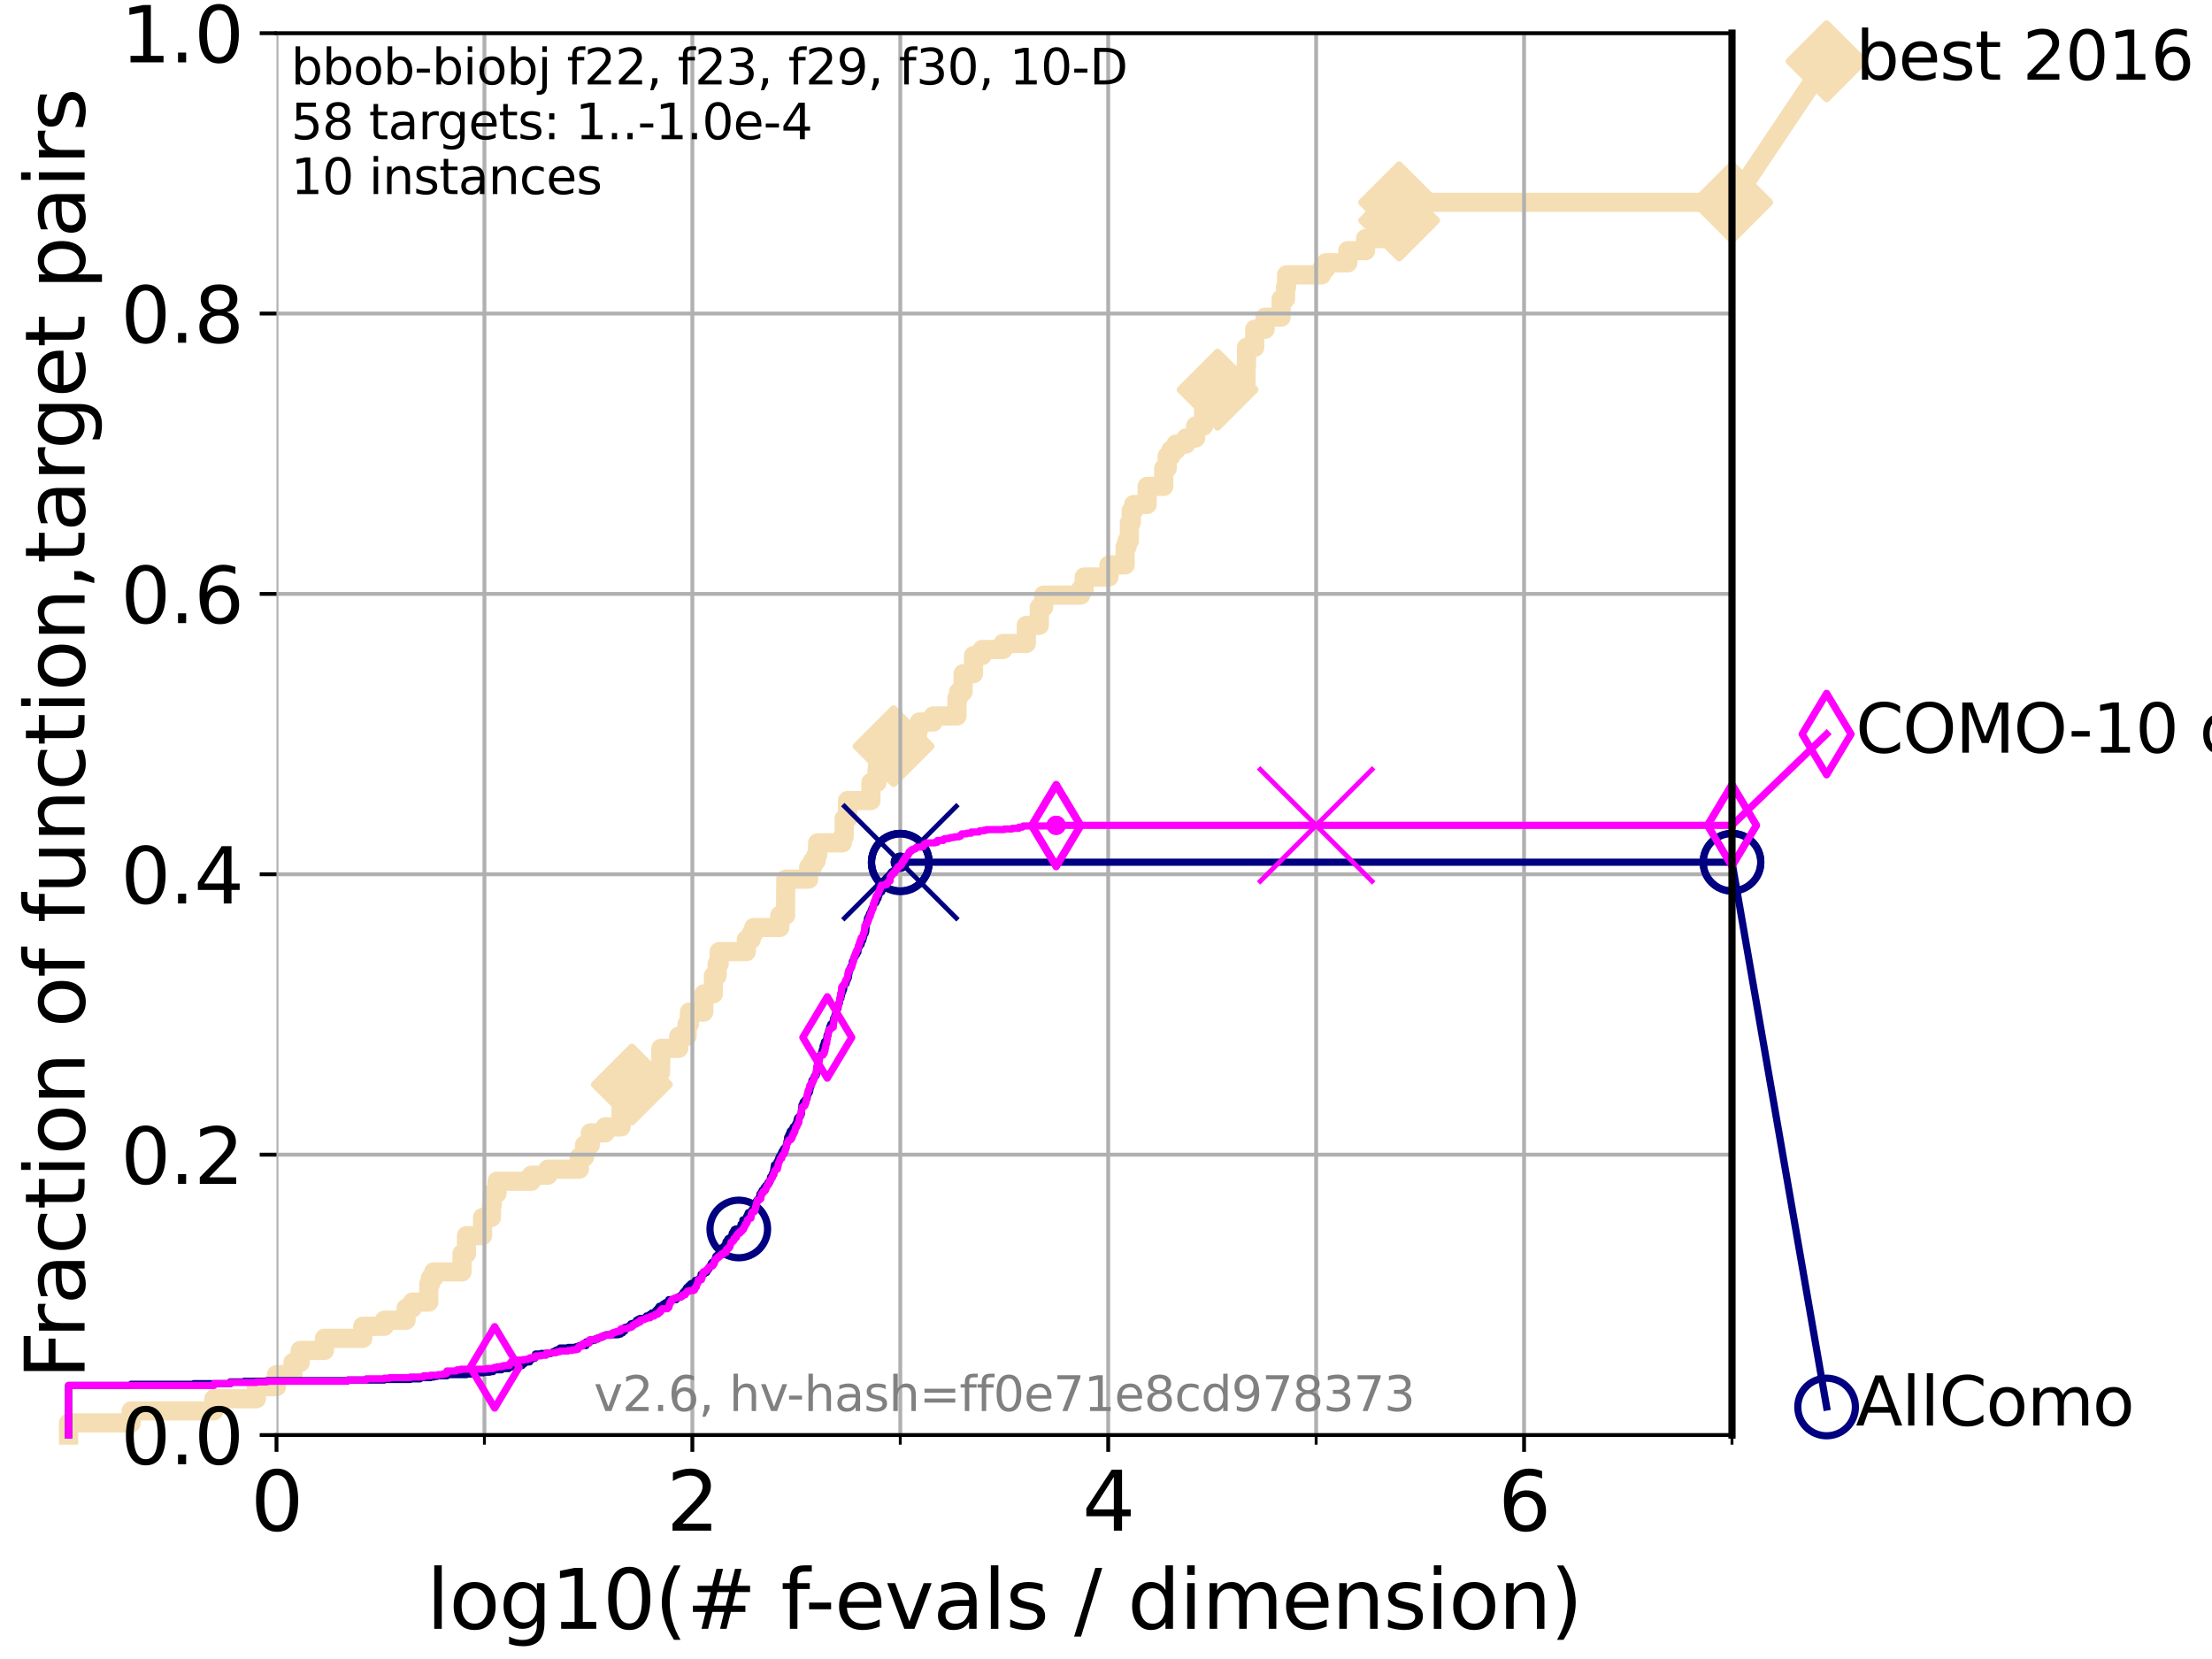 <?xml version="1.0" encoding="utf-8" standalone="no"?>
<!DOCTYPE svg PUBLIC "-//W3C//DTD SVG 1.1//EN"
  "http://www.w3.org/Graphics/SVG/1.1/DTD/svg11.dtd">
<svg xmlns:xlink="http://www.w3.org/1999/xlink" width="460.8pt" height="345.6pt" viewBox="0 0 460.8 345.6" xmlns="http://www.w3.org/2000/svg" version="1.1">
 <defs>
  <style type="text/css">*{stroke-linejoin: round; stroke-linecap: butt}</style>
 </defs>
 <g id="figure_1">
  <g id="patch_1">
   <path d="M 0 345.6 
L 460.8 345.6 
L 460.8 0 
L 0 0 
z
" style="fill: #ffffff"/>
  </g>
  <g id="axes_1">
   <g id="patch_2">
    <path d="M 57.6 298.944 
L 360.806 298.944 
L 360.806 6.912 
L 57.6 6.912 
z
" style="fill: #ffffff"/>
   </g>
   <g id="line2d_1">
    <path d="M 14.285 298.944 
L 14.285 296.426 
L 27.324 296.426 
L 27.324 293.909 
L 44.561 293.909 
L 44.561 291.391 
L 53.402 291.391 
L 53.402 288.874 
L 57.6 288.874 
L 57.6 286.356 
L 61.03 286.356 
L 61.03 283.839 
L 62.535 283.839 
L 62.535 281.321 
L 67.582 281.321 
L 67.582 278.804 
L 75.575 278.804 
L 75.575 276.286 
L 80.06 276.286 
L 80.06 275.028 
L 84.596 275.028 
L 84.596 272.51 
L 85.894 272.51 
L 85.894 271.251 
L 89.324 271.251 
L 89.324 267.475 
L 89.669 267.475 
L 89.669 266.216 
L 90.341 266.216 
L 90.341 264.958 
L 96.241 264.958 
L 96.241 261.181 
L 97.182 261.181 
L 97.182 257.405 
L 100.535 257.405 
L 100.535 253.629 
L 102.363 253.629 
L 102.363 251.111 
L 102.536 251.111 
L 102.536 248.594 
L 103.544 248.594 
L 103.544 246.076 
L 110.675 246.076 
L 110.675 244.817 
L 114.142 244.817 
L 114.142 243.559 
L 120.683 243.559 
L 120.683 241.041 
L 121.769 241.041 
L 121.769 238.524 
L 122.971 238.524 
L 122.971 236.006 
L 126.078 236.006 
L 126.078 234.747 
L 129.376 234.747 
L 129.376 230.971 
L 129.704 230.971 
L 129.704 229.712 
L 131.637 229.712 
L 131.637 225.936 
L 137.141 225.936 
L 137.141 223.418 
L 137.601 223.418 
L 137.681 218.383 
L 141.393 218.383 
L 141.393 215.866 
L 143.126 215.866 
L 143.126 213.348 
L 143.619 213.348 
L 143.619 210.831 
L 146.613 210.831 
L 146.613 207.055 
L 148.608 207.055 
L 148.608 203.278 
L 149.396 203.278 
L 149.396 200.761 
L 149.82 200.761 
L 149.82 198.243 
L 155.475 198.243 
L 155.475 195.726 
L 156.482 195.726 
L 156.482 194.467 
L 157.033 194.467 
L 157.033 193.208 
L 162.442 193.208 
L 162.442 190.691 
L 163.646 190.691 
L 163.693 183.138 
L 168.462 183.138 
L 168.462 180.621 
L 169.274 180.621 
L 169.274 179.362 
L 170.001 179.362 
L 170.001 178.103 
L 170.337 178.103 
L 170.337 175.586 
L 175.478 175.586 
L 175.478 174.327 
L 175.849 174.327 
L 175.849 170.551 
L 176.561 170.551 
L 176.561 166.774 
L 181.429 166.774 
L 181.429 162.998 
L 182.69 162.998 
L 182.69 160.481 
L 182.804 160.481 
L 182.804 157.963 
L 185.337 157.963 
L 185.337 155.446 
L 186.152 155.446 
L 186.152 152.928 
L 191.147 152.928 
L 191.147 151.669 
L 191.495 151.669 
L 191.495 150.41 
L 194.402 150.41 
L 194.402 149.152 
L 199.354 149.152 
L 199.354 145.375 
L 199.7 145.375 
L 199.7 144.117 
L 200.637 144.117 
L 200.637 140.34 
L 202.806 140.34 
L 202.806 136.564 
L 204.604 136.564 
L 204.604 135.305 
L 208.951 135.305 
L 208.951 134.047 
L 213.798 134.047 
L 213.798 130.27 
L 216.503 130.27 
L 216.503 126.494 
L 217.413 126.494 
L 217.413 123.977 
L 225.124 123.977 
L 225.124 122.718 
L 225.862 122.718 
L 225.862 120.2 
L 231.025 120.2 
L 231.025 117.683 
L 234.379 117.683 
L 234.379 113.906 
L 234.792 113.906 
L 234.792 112.648 
L 235.272 112.648 
L 235.272 108.871 
L 235.654 108.871 
L 235.654 106.354 
L 236.172 106.354 
L 236.172 105.095 
L 238.973 105.095 
L 238.973 101.319 
L 242.429 101.319 
L 242.429 97.543 
L 243.153 97.543 
L 243.153 95.025 
L 243.914 95.025 
L 243.914 93.766 
L 244.977 93.766 
L 244.977 92.508 
L 247.058 92.508 
L 247.058 91.249 
L 249.077 91.249 
L 249.077 88.731 
L 250.745 88.731 
L 250.745 84.955 
L 252.958 84.955 
L 252.958 83.696 
L 253.646 83.696 
L 253.646 81.179 
L 259.543 81.179 
L 259.588 76.144 
L 259.671 76.144 
L 259.671 72.367 
L 261.38 72.367 
L 261.38 68.591 
L 263.545 68.591 
L 263.545 66.074 
L 266.882 66.074 
L 266.882 62.297 
L 267.798 62.297 
L 267.798 59.78 
L 268.02 59.78 
L 268.02 57.262 
L 275.319 57.262 
L 275.319 56.004 
L 276.188 56.004 
L 276.188 54.745 
L 280.768 54.745 
L 280.768 52.227 
L 284.473 52.227 
L 284.473 49.71 
L 288.251 49.71 
L 288.251 45.934 
L 291.466 45.934 
L 291.466 42.157 
L 360.806 42.157 
L 360.806 42.157 
" style="fill: none; stroke: #f5deb3; stroke-width: 4; stroke-linecap: square"/>
   </g>
   <g id="line2d_2">
    <defs>
     <path id="m24bc6b8544" d="M -0 7.778 
L 7.778 0 
L 0 -7.778 
L -7.778 -0 
z
" style="stroke: #f5deb3; stroke-width: 1.5; stroke-linejoin: miter"/>
    </defs>
    <g>
     <use xlink:href="#m24bc6b8544" x="131.637" y="225.936" style="fill: #f5deb3; stroke: #f5deb3; stroke-width: 1.5; stroke-linejoin: miter"/>
     <use xlink:href="#m24bc6b8544" x="186.152" y="155.446" style="fill: #f5deb3; stroke: #f5deb3; stroke-width: 1.5; stroke-linejoin: miter"/>
     <use xlink:href="#m24bc6b8544" x="253.646" y="81.179" style="fill: #f5deb3; stroke: #f5deb3; stroke-width: 1.5; stroke-linejoin: miter"/>
     <use xlink:href="#m24bc6b8544" x="291.466" y="45.934" style="fill: #f5deb3; stroke: #f5deb3; stroke-width: 1.5; stroke-linejoin: miter"/>
     <use xlink:href="#m24bc6b8544" x="291.466" y="42.157" style="fill: #f5deb3; stroke: #f5deb3; stroke-width: 1.5; stroke-linejoin: miter"/>
     <use xlink:href="#m24bc6b8544" x="360.806" y="42.157" style="fill: #f5deb3; stroke: #f5deb3; stroke-width: 1.5; stroke-linejoin: miter"/>
    </g>
   </g>
   <g id="line2d_3">
    <path style="fill: none; stroke: #f5deb3; stroke-width: 4; stroke-linecap: square"/>
    <g/>
   </g>
   <g id="line2d_4">
    <path d="M 360.806 42.157 
L 380.515 12.753 
" style="fill: none; stroke: #f5deb3; stroke-width: 4; stroke-linecap: square"/>
    <g>
     <use xlink:href="#m24bc6b8544" x="360.806" y="42.157" style="fill: #f5deb3; stroke: #f5deb3; stroke-width: 1.5; stroke-linejoin: miter"/>
     <use xlink:href="#m24bc6b8544" x="380.515" y="12.753" style="fill: #f5deb3; stroke: #f5deb3; stroke-width: 1.5; stroke-linejoin: miter"/>
    </g>
   </g>
   <g id="matplotlib.axis_1">
    <g id="xtick_1">
     <g id="line2d_5">
      <path d="M 57.6 298.944 
L 57.6 6.912 
" clip-path="url(#p140f1d7882)" style="fill: none; stroke: #b0b0b0; stroke-width: 0.8; stroke-linecap: square"/>
     </g>
     <g id="line2d_6">
      <defs>
       <path id="m7be929edf5" d="M 0 0 
L 0 3.5 
" style="stroke: #000000; stroke-width: 0.8"/>
      </defs>
      <g>
       <use xlink:href="#m7be929edf5" x="57.6" y="298.944" style="stroke: #000000; stroke-width: 0.8"/>
      </g>
     </g>
     <g id="text_1">
      <!-- 0 -->
      <g transform="translate(52.192 318.861) scale(0.17 -0.17)">
       <defs>
        <path id="DejaVuSans-30" d="M 2034 4250 
Q 1547 4250 1301 3770 
Q 1056 3291 1056 2328 
Q 1056 1369 1301 889 
Q 1547 409 2034 409 
Q 2525 409 2770 889 
Q 3016 1369 3016 2328 
Q 3016 3291 2770 3770 
Q 2525 4250 2034 4250 
z
M 2034 4750 
Q 2819 4750 3233 4129 
Q 3647 3509 3647 2328 
Q 3647 1150 3233 529 
Q 2819 -91 2034 -91 
Q 1250 -91 836 529 
Q 422 1150 422 2328 
Q 422 3509 836 4129 
Q 1250 4750 2034 4750 
z
" transform="scale(0.016)"/>
       </defs>
       <use xlink:href="#DejaVuSans-30"/>
      </g>
     </g>
    </g>
    <g id="xtick_2">
     <g id="line2d_7">
      <path d="M 144.23 298.944 
L 144.23 6.912 
" clip-path="url(#p140f1d7882)" style="fill: none; stroke: #b0b0b0; stroke-width: 0.8; stroke-linecap: square"/>
     </g>
     <g id="line2d_8">
      <g>
       <use xlink:href="#m7be929edf5" x="144.23" y="298.944" style="stroke: #000000; stroke-width: 0.8"/>
      </g>
     </g>
     <g id="text_2">
      <!-- 2 -->
      <g transform="translate(138.822 318.861) scale(0.17 -0.17)">
       <defs>
        <path id="DejaVuSans-32" d="M 1228 531 
L 3431 531 
L 3431 0 
L 469 0 
L 469 531 
Q 828 903 1448 1529 
Q 2069 2156 2228 2338 
Q 2531 2678 2651 2914 
Q 2772 3150 2772 3378 
Q 2772 3750 2511 3984 
Q 2250 4219 1831 4219 
Q 1534 4219 1204 4116 
Q 875 4013 500 3803 
L 500 4441 
Q 881 4594 1212 4672 
Q 1544 4750 1819 4750 
Q 2544 4750 2975 4387 
Q 3406 4025 3406 3419 
Q 3406 3131 3298 2873 
Q 3191 2616 2906 2266 
Q 2828 2175 2409 1742 
Q 1991 1309 1228 531 
z
" transform="scale(0.016)"/>
       </defs>
       <use xlink:href="#DejaVuSans-32"/>
      </g>
     </g>
    </g>
    <g id="xtick_3">
     <g id="line2d_9">
      <path d="M 230.861 298.944 
L 230.861 6.912 
" clip-path="url(#p140f1d7882)" style="fill: none; stroke: #b0b0b0; stroke-width: 0.8; stroke-linecap: square"/>
     </g>
     <g id="line2d_10">
      <g>
       <use xlink:href="#m7be929edf5" x="230.861" y="298.944" style="stroke: #000000; stroke-width: 0.8"/>
      </g>
     </g>
     <g id="text_3">
      <!-- 4 -->
      <g transform="translate(225.453 318.861) scale(0.17 -0.17)">
       <defs>
        <path id="DejaVuSans-34" d="M 2419 4116 
L 825 1625 
L 2419 1625 
L 2419 4116 
z
M 2253 4666 
L 3047 4666 
L 3047 1625 
L 3713 1625 
L 3713 1100 
L 3047 1100 
L 3047 0 
L 2419 0 
L 2419 1100 
L 313 1100 
L 313 1709 
L 2253 4666 
z
" transform="scale(0.016)"/>
       </defs>
       <use xlink:href="#DejaVuSans-34"/>
      </g>
     </g>
    </g>
    <g id="xtick_4">
     <g id="line2d_11">
      <path d="M 317.491 298.944 
L 317.491 6.912 
" clip-path="url(#p140f1d7882)" style="fill: none; stroke: #b0b0b0; stroke-width: 0.8; stroke-linecap: square"/>
     </g>
     <g id="line2d_12">
      <g>
       <use xlink:href="#m7be929edf5" x="317.491" y="298.944" style="stroke: #000000; stroke-width: 0.8"/>
      </g>
     </g>
     <g id="text_4">
      <!-- 6 -->
      <g transform="translate(312.083 318.861) scale(0.17 -0.17)">
       <defs>
        <path id="DejaVuSans-36" d="M 2113 2584 
Q 1688 2584 1439 2293 
Q 1191 2003 1191 1497 
Q 1191 994 1439 701 
Q 1688 409 2113 409 
Q 2538 409 2786 701 
Q 3034 994 3034 1497 
Q 3034 2003 2786 2293 
Q 2538 2584 2113 2584 
z
M 3366 4563 
L 3366 3988 
Q 3128 4100 2886 4159 
Q 2644 4219 2406 4219 
Q 1781 4219 1451 3797 
Q 1122 3375 1075 2522 
Q 1259 2794 1537 2939 
Q 1816 3084 2150 3084 
Q 2853 3084 3261 2657 
Q 3669 2231 3669 1497 
Q 3669 778 3244 343 
Q 2819 -91 2113 -91 
Q 1303 -91 875 529 
Q 447 1150 447 2328 
Q 447 3434 972 4092 
Q 1497 4750 2381 4750 
Q 2619 4750 2861 4703 
Q 3103 4656 3366 4563 
z
" transform="scale(0.016)"/>
       </defs>
       <use xlink:href="#DejaVuSans-36"/>
      </g>
     </g>
    </g>
    <g id="xtick_5">
     <g id="line2d_13">
      <path d="M 100.915 298.944 
L 100.915 6.912 
" clip-path="url(#p140f1d7882)" style="fill: none; stroke: #b0b0b0; stroke-width: 0.8; stroke-linecap: square"/>
     </g>
     <g id="line2d_14">
      <defs>
       <path id="m07f1eea631" d="M 0 0 
L 0 2 
" style="stroke: #000000; stroke-width: 0.6"/>
      </defs>
      <g>
       <use xlink:href="#m07f1eea631" x="100.915" y="298.944" style="stroke: #000000; stroke-width: 0.6"/>
      </g>
     </g>
    </g>
    <g id="xtick_6">
     <g id="line2d_15">
      <path d="M 187.546 298.944 
L 187.546 6.912 
" clip-path="url(#p140f1d7882)" style="fill: none; stroke: #b0b0b0; stroke-width: 0.8; stroke-linecap: square"/>
     </g>
     <g id="line2d_16">
      <g>
       <use xlink:href="#m07f1eea631" x="187.546" y="298.944" style="stroke: #000000; stroke-width: 0.6"/>
      </g>
     </g>
    </g>
    <g id="xtick_7">
     <g id="line2d_17">
      <path d="M 274.176 298.944 
L 274.176 6.912 
" clip-path="url(#p140f1d7882)" style="fill: none; stroke: #b0b0b0; stroke-width: 0.8; stroke-linecap: square"/>
     </g>
     <g id="line2d_18">
      <g>
       <use xlink:href="#m07f1eea631" x="274.176" y="298.944" style="stroke: #000000; stroke-width: 0.6"/>
      </g>
     </g>
    </g>
    <g id="xtick_8">
     <g id="line2d_19">
      <path d="M 360.806 298.944 
L 360.806 6.912 
" clip-path="url(#p140f1d7882)" style="fill: none; stroke: #b0b0b0; stroke-width: 0.8; stroke-linecap: square"/>
     </g>
     <g id="line2d_20">
      <g>
       <use xlink:href="#m07f1eea631" x="360.806" y="298.944" style="stroke: #000000; stroke-width: 0.6"/>
      </g>
     </g>
    </g>
    <g id="text_5">
     <!-- log10(# f-evals / dimension) -->
     <g transform="translate(88.823 339.314) scale(0.17 -0.17)">
      <defs>
       <path id="DejaVuSans-6c" d="M 603 4863 
L 1178 4863 
L 1178 0 
L 603 0 
L 603 4863 
z
" transform="scale(0.016)"/>
       <path id="DejaVuSans-6f" d="M 1959 3097 
Q 1497 3097 1228 2736 
Q 959 2375 959 1747 
Q 959 1119 1226 758 
Q 1494 397 1959 397 
Q 2419 397 2687 759 
Q 2956 1122 2956 1747 
Q 2956 2369 2687 2733 
Q 2419 3097 1959 3097 
z
M 1959 3584 
Q 2709 3584 3137 3096 
Q 3566 2609 3566 1747 
Q 3566 888 3137 398 
Q 2709 -91 1959 -91 
Q 1206 -91 779 398 
Q 353 888 353 1747 
Q 353 2609 779 3096 
Q 1206 3584 1959 3584 
z
" transform="scale(0.016)"/>
       <path id="DejaVuSans-67" d="M 2906 1791 
Q 2906 2416 2648 2759 
Q 2391 3103 1925 3103 
Q 1463 3103 1205 2759 
Q 947 2416 947 1791 
Q 947 1169 1205 825 
Q 1463 481 1925 481 
Q 2391 481 2648 825 
Q 2906 1169 2906 1791 
z
M 3481 434 
Q 3481 -459 3084 -895 
Q 2688 -1331 1869 -1331 
Q 1566 -1331 1297 -1286 
Q 1028 -1241 775 -1147 
L 775 -588 
Q 1028 -725 1275 -790 
Q 1522 -856 1778 -856 
Q 2344 -856 2625 -561 
Q 2906 -266 2906 331 
L 2906 616 
Q 2728 306 2450 153 
Q 2172 0 1784 0 
Q 1141 0 747 490 
Q 353 981 353 1791 
Q 353 2603 747 3093 
Q 1141 3584 1784 3584 
Q 2172 3584 2450 3431 
Q 2728 3278 2906 2969 
L 2906 3500 
L 3481 3500 
L 3481 434 
z
" transform="scale(0.016)"/>
       <path id="DejaVuSans-31" d="M 794 531 
L 1825 531 
L 1825 4091 
L 703 3866 
L 703 4441 
L 1819 4666 
L 2450 4666 
L 2450 531 
L 3481 531 
L 3481 0 
L 794 0 
L 794 531 
z
" transform="scale(0.016)"/>
       <path id="DejaVuSans-28" d="M 1984 4856 
Q 1566 4138 1362 3434 
Q 1159 2731 1159 2009 
Q 1159 1288 1364 580 
Q 1569 -128 1984 -844 
L 1484 -844 
Q 1016 -109 783 600 
Q 550 1309 550 2009 
Q 550 2706 781 3412 
Q 1013 4119 1484 4856 
L 1984 4856 
z
" transform="scale(0.016)"/>
       <path id="DejaVuSans-23" d="M 3272 2816 
L 2363 2816 
L 2100 1772 
L 3016 1772 
L 3272 2816 
z
M 2803 4594 
L 2478 3297 
L 3391 3297 
L 3719 4594 
L 4219 4594 
L 3897 3297 
L 4872 3297 
L 4872 2816 
L 3775 2816 
L 3519 1772 
L 4513 1772 
L 4513 1294 
L 3397 1294 
L 3072 0 
L 2572 0 
L 2894 1294 
L 1978 1294 
L 1656 0 
L 1153 0 
L 1478 1294 
L 494 1294 
L 494 1772 
L 1594 1772 
L 1856 2816 
L 850 2816 
L 850 3297 
L 1978 3297 
L 2297 4594 
L 2803 4594 
z
" transform="scale(0.016)"/>
       <path id="DejaVuSans-20" transform="scale(0.016)"/>
       <path id="DejaVuSans-66" d="M 2375 4863 
L 2375 4384 
L 1825 4384 
Q 1516 4384 1395 4259 
Q 1275 4134 1275 3809 
L 1275 3500 
L 2222 3500 
L 2222 3053 
L 1275 3053 
L 1275 0 
L 697 0 
L 697 3053 
L 147 3053 
L 147 3500 
L 697 3500 
L 697 3744 
Q 697 4328 969 4595 
Q 1241 4863 1831 4863 
L 2375 4863 
z
" transform="scale(0.016)"/>
       <path id="DejaVuSans-2d" d="M 313 2009 
L 1997 2009 
L 1997 1497 
L 313 1497 
L 313 2009 
z
" transform="scale(0.016)"/>
       <path id="DejaVuSans-65" d="M 3597 1894 
L 3597 1613 
L 953 1613 
Q 991 1019 1311 708 
Q 1631 397 2203 397 
Q 2534 397 2845 478 
Q 3156 559 3463 722 
L 3463 178 
Q 3153 47 2828 -22 
Q 2503 -91 2169 -91 
Q 1331 -91 842 396 
Q 353 884 353 1716 
Q 353 2575 817 3079 
Q 1281 3584 2069 3584 
Q 2775 3584 3186 3129 
Q 3597 2675 3597 1894 
z
M 3022 2063 
Q 3016 2534 2758 2815 
Q 2500 3097 2075 3097 
Q 1594 3097 1305 2825 
Q 1016 2553 972 2059 
L 3022 2063 
z
" transform="scale(0.016)"/>
       <path id="DejaVuSans-76" d="M 191 3500 
L 800 3500 
L 1894 563 
L 2988 3500 
L 3597 3500 
L 2284 0 
L 1503 0 
L 191 3500 
z
" transform="scale(0.016)"/>
       <path id="DejaVuSans-61" d="M 2194 1759 
Q 1497 1759 1228 1600 
Q 959 1441 959 1056 
Q 959 750 1161 570 
Q 1363 391 1709 391 
Q 2188 391 2477 730 
Q 2766 1069 2766 1631 
L 2766 1759 
L 2194 1759 
z
M 3341 1997 
L 3341 0 
L 2766 0 
L 2766 531 
Q 2569 213 2275 61 
Q 1981 -91 1556 -91 
Q 1019 -91 701 211 
Q 384 513 384 1019 
Q 384 1609 779 1909 
Q 1175 2209 1959 2209 
L 2766 2209 
L 2766 2266 
Q 2766 2663 2505 2880 
Q 2244 3097 1772 3097 
Q 1472 3097 1187 3025 
Q 903 2953 641 2809 
L 641 3341 
Q 956 3463 1253 3523 
Q 1550 3584 1831 3584 
Q 2591 3584 2966 3190 
Q 3341 2797 3341 1997 
z
" transform="scale(0.016)"/>
       <path id="DejaVuSans-73" d="M 2834 3397 
L 2834 2853 
Q 2591 2978 2328 3040 
Q 2066 3103 1784 3103 
Q 1356 3103 1142 2972 
Q 928 2841 928 2578 
Q 928 2378 1081 2264 
Q 1234 2150 1697 2047 
L 1894 2003 
Q 2506 1872 2764 1633 
Q 3022 1394 3022 966 
Q 3022 478 2636 193 
Q 2250 -91 1575 -91 
Q 1294 -91 989 -36 
Q 684 19 347 128 
L 347 722 
Q 666 556 975 473 
Q 1284 391 1588 391 
Q 1994 391 2212 530 
Q 2431 669 2431 922 
Q 2431 1156 2273 1281 
Q 2116 1406 1581 1522 
L 1381 1569 
Q 847 1681 609 1914 
Q 372 2147 372 2553 
Q 372 3047 722 3315 
Q 1072 3584 1716 3584 
Q 2034 3584 2315 3537 
Q 2597 3491 2834 3397 
z
" transform="scale(0.016)"/>
       <path id="DejaVuSans-2f" d="M 1625 4666 
L 2156 4666 
L 531 -594 
L 0 -594 
L 1625 4666 
z
" transform="scale(0.016)"/>
       <path id="DejaVuSans-64" d="M 2906 2969 
L 2906 4863 
L 3481 4863 
L 3481 0 
L 2906 0 
L 2906 525 
Q 2725 213 2448 61 
Q 2172 -91 1784 -91 
Q 1150 -91 751 415 
Q 353 922 353 1747 
Q 353 2572 751 3078 
Q 1150 3584 1784 3584 
Q 2172 3584 2448 3432 
Q 2725 3281 2906 2969 
z
M 947 1747 
Q 947 1113 1208 752 
Q 1469 391 1925 391 
Q 2381 391 2643 752 
Q 2906 1113 2906 1747 
Q 2906 2381 2643 2742 
Q 2381 3103 1925 3103 
Q 1469 3103 1208 2742 
Q 947 2381 947 1747 
z
" transform="scale(0.016)"/>
       <path id="DejaVuSans-69" d="M 603 3500 
L 1178 3500 
L 1178 0 
L 603 0 
L 603 3500 
z
M 603 4863 
L 1178 4863 
L 1178 4134 
L 603 4134 
L 603 4863 
z
" transform="scale(0.016)"/>
       <path id="DejaVuSans-6d" d="M 3328 2828 
Q 3544 3216 3844 3400 
Q 4144 3584 4550 3584 
Q 5097 3584 5394 3201 
Q 5691 2819 5691 2113 
L 5691 0 
L 5113 0 
L 5113 2094 
Q 5113 2597 4934 2840 
Q 4756 3084 4391 3084 
Q 3944 3084 3684 2787 
Q 3425 2491 3425 1978 
L 3425 0 
L 2847 0 
L 2847 2094 
Q 2847 2600 2669 2842 
Q 2491 3084 2119 3084 
Q 1678 3084 1418 2786 
Q 1159 2488 1159 1978 
L 1159 0 
L 581 0 
L 581 3500 
L 1159 3500 
L 1159 2956 
Q 1356 3278 1631 3431 
Q 1906 3584 2284 3584 
Q 2666 3584 2933 3390 
Q 3200 3197 3328 2828 
z
" transform="scale(0.016)"/>
       <path id="DejaVuSans-6e" d="M 3513 2113 
L 3513 0 
L 2938 0 
L 2938 2094 
Q 2938 2591 2744 2837 
Q 2550 3084 2163 3084 
Q 1697 3084 1428 2787 
Q 1159 2491 1159 1978 
L 1159 0 
L 581 0 
L 581 3500 
L 1159 3500 
L 1159 2956 
Q 1366 3272 1645 3428 
Q 1925 3584 2291 3584 
Q 2894 3584 3203 3211 
Q 3513 2838 3513 2113 
z
" transform="scale(0.016)"/>
       <path id="DejaVuSans-29" d="M 513 4856 
L 1013 4856 
Q 1481 4119 1714 3412 
Q 1947 2706 1947 2009 
Q 1947 1309 1714 600 
Q 1481 -109 1013 -844 
L 513 -844 
Q 928 -128 1133 580 
Q 1338 1288 1338 2009 
Q 1338 2731 1133 3434 
Q 928 4138 513 4856 
z
" transform="scale(0.016)"/>
      </defs>
      <use xlink:href="#DejaVuSans-6c"/>
      <use xlink:href="#DejaVuSans-6f" x="27.783"/>
      <use xlink:href="#DejaVuSans-67" x="88.965"/>
      <use xlink:href="#DejaVuSans-31" x="152.441"/>
      <use xlink:href="#DejaVuSans-30" x="216.064"/>
      <use xlink:href="#DejaVuSans-28" x="279.688"/>
      <use xlink:href="#DejaVuSans-23" x="318.701"/>
      <use xlink:href="#DejaVuSans-20" x="402.49"/>
      <use xlink:href="#DejaVuSans-66" x="434.277"/>
      <use xlink:href="#DejaVuSans-2d" x="463.982"/>
      <use xlink:href="#DejaVuSans-65" x="500.066"/>
      <use xlink:href="#DejaVuSans-76" x="561.59"/>
      <use xlink:href="#DejaVuSans-61" x="620.77"/>
      <use xlink:href="#DejaVuSans-6c" x="682.049"/>
      <use xlink:href="#DejaVuSans-73" x="709.832"/>
      <use xlink:href="#DejaVuSans-20" x="761.932"/>
      <use xlink:href="#DejaVuSans-2f" x="793.719"/>
      <use xlink:href="#DejaVuSans-20" x="827.41"/>
      <use xlink:href="#DejaVuSans-64" x="859.197"/>
      <use xlink:href="#DejaVuSans-69" x="922.674"/>
      <use xlink:href="#DejaVuSans-6d" x="950.457"/>
      <use xlink:href="#DejaVuSans-65" x="1047.869"/>
      <use xlink:href="#DejaVuSans-6e" x="1109.393"/>
      <use xlink:href="#DejaVuSans-73" x="1172.771"/>
      <use xlink:href="#DejaVuSans-69" x="1224.871"/>
      <use xlink:href="#DejaVuSans-6f" x="1252.654"/>
      <use xlink:href="#DejaVuSans-6e" x="1313.836"/>
      <use xlink:href="#DejaVuSans-29" x="1377.215"/>
     </g>
    </g>
   </g>
   <g id="matplotlib.axis_2">
    <g id="ytick_1">
     <g id="line2d_21">
      <path d="M 57.6 298.944 
L 360.806 298.944 
" clip-path="url(#p140f1d7882)" style="fill: none; stroke: #b0b0b0; stroke-width: 0.8; stroke-linecap: square"/>
     </g>
     <g id="line2d_22">
      <defs>
       <path id="ma0a3076727" d="M 0 0 
L -3.5 0 
" style="stroke: #000000; stroke-width: 0.8"/>
      </defs>
      <g>
       <use xlink:href="#ma0a3076727" x="57.6" y="298.944" style="stroke: #000000; stroke-width: 0.8"/>
      </g>
     </g>
     <g id="text_6">
      <!-- 0.0 -->
      <g transform="translate(25.155 305.023) scale(0.16 -0.16)">
       <defs>
        <path id="DejaVuSans-2e" d="M 684 794 
L 1344 794 
L 1344 0 
L 684 0 
L 684 794 
z
" transform="scale(0.016)"/>
       </defs>
       <use xlink:href="#DejaVuSans-30"/>
       <use xlink:href="#DejaVuSans-2e" x="63.623"/>
       <use xlink:href="#DejaVuSans-30" x="95.41"/>
      </g>
     </g>
    </g>
    <g id="ytick_2">
     <g id="line2d_23">
      <path d="M 57.6 240.538 
L 360.806 240.538 
" clip-path="url(#p140f1d7882)" style="fill: none; stroke: #b0b0b0; stroke-width: 0.8; stroke-linecap: square"/>
     </g>
     <g id="line2d_24">
      <g>
       <use xlink:href="#ma0a3076727" x="57.6" y="240.538" style="stroke: #000000; stroke-width: 0.8"/>
      </g>
     </g>
     <g id="text_7">
      <!-- 0.2 -->
      <g transform="translate(25.155 246.616) scale(0.16 -0.16)">
       <use xlink:href="#DejaVuSans-30"/>
       <use xlink:href="#DejaVuSans-2e" x="63.623"/>
       <use xlink:href="#DejaVuSans-32" x="95.41"/>
      </g>
     </g>
    </g>
    <g id="ytick_3">
     <g id="line2d_25">
      <path d="M 57.6 182.131 
L 360.806 182.131 
" clip-path="url(#p140f1d7882)" style="fill: none; stroke: #b0b0b0; stroke-width: 0.8; stroke-linecap: square"/>
     </g>
     <g id="line2d_26">
      <g>
       <use xlink:href="#ma0a3076727" x="57.6" y="182.131" style="stroke: #000000; stroke-width: 0.8"/>
      </g>
     </g>
     <g id="text_8">
      <!-- 0.4 -->
      <g transform="translate(25.155 188.21) scale(0.16 -0.16)">
       <use xlink:href="#DejaVuSans-30"/>
       <use xlink:href="#DejaVuSans-2e" x="63.623"/>
       <use xlink:href="#DejaVuSans-34" x="95.41"/>
      </g>
     </g>
    </g>
    <g id="ytick_4">
     <g id="line2d_27">
      <path d="M 57.6 123.725 
L 360.806 123.725 
" clip-path="url(#p140f1d7882)" style="fill: none; stroke: #b0b0b0; stroke-width: 0.8; stroke-linecap: square"/>
     </g>
     <g id="line2d_28">
      <g>
       <use xlink:href="#ma0a3076727" x="57.6" y="123.725" style="stroke: #000000; stroke-width: 0.8"/>
      </g>
     </g>
     <g id="text_9">
      <!-- 0.6 -->
      <g transform="translate(25.155 129.804) scale(0.16 -0.16)">
       <use xlink:href="#DejaVuSans-30"/>
       <use xlink:href="#DejaVuSans-2e" x="63.623"/>
       <use xlink:href="#DejaVuSans-36" x="95.41"/>
      </g>
     </g>
    </g>
    <g id="ytick_5">
     <g id="line2d_29">
      <path d="M 57.6 65.318 
L 360.806 65.318 
" clip-path="url(#p140f1d7882)" style="fill: none; stroke: #b0b0b0; stroke-width: 0.8; stroke-linecap: square"/>
     </g>
     <g id="line2d_30">
      <g>
       <use xlink:href="#ma0a3076727" x="57.6" y="65.318" style="stroke: #000000; stroke-width: 0.8"/>
      </g>
     </g>
     <g id="text_10">
      <!-- 0.8 -->
      <g transform="translate(25.155 71.397) scale(0.16 -0.16)">
       <defs>
        <path id="DejaVuSans-38" d="M 2034 2216 
Q 1584 2216 1326 1975 
Q 1069 1734 1069 1313 
Q 1069 891 1326 650 
Q 1584 409 2034 409 
Q 2484 409 2743 651 
Q 3003 894 3003 1313 
Q 3003 1734 2745 1975 
Q 2488 2216 2034 2216 
z
M 1403 2484 
Q 997 2584 770 2862 
Q 544 3141 544 3541 
Q 544 4100 942 4425 
Q 1341 4750 2034 4750 
Q 2731 4750 3128 4425 
Q 3525 4100 3525 3541 
Q 3525 3141 3298 2862 
Q 3072 2584 2669 2484 
Q 3125 2378 3379 2068 
Q 3634 1759 3634 1313 
Q 3634 634 3220 271 
Q 2806 -91 2034 -91 
Q 1263 -91 848 271 
Q 434 634 434 1313 
Q 434 1759 690 2068 
Q 947 2378 1403 2484 
z
M 1172 3481 
Q 1172 3119 1398 2916 
Q 1625 2713 2034 2713 
Q 2441 2713 2670 2916 
Q 2900 3119 2900 3481 
Q 2900 3844 2670 4047 
Q 2441 4250 2034 4250 
Q 1625 4250 1398 4047 
Q 1172 3844 1172 3481 
z
" transform="scale(0.016)"/>
       </defs>
       <use xlink:href="#DejaVuSans-30"/>
       <use xlink:href="#DejaVuSans-2e" x="63.623"/>
       <use xlink:href="#DejaVuSans-38" x="95.41"/>
      </g>
     </g>
    </g>
    <g id="ytick_6">
     <g id="line2d_31">
      <path d="M 57.6 6.912 
L 360.806 6.912 
" clip-path="url(#p140f1d7882)" style="fill: none; stroke: #b0b0b0; stroke-width: 0.8; stroke-linecap: square"/>
     </g>
     <g id="line2d_32">
      <g>
       <use xlink:href="#ma0a3076727" x="57.6" y="6.912" style="stroke: #000000; stroke-width: 0.8"/>
      </g>
     </g>
     <g id="text_11">
      <!-- 1.0 -->
      <g transform="translate(25.155 12.991) scale(0.16 -0.16)">
       <use xlink:href="#DejaVuSans-31"/>
       <use xlink:href="#DejaVuSans-2e" x="63.623"/>
       <use xlink:href="#DejaVuSans-30" x="95.41"/>
      </g>
     </g>
    </g>
    <g id="text_12">
     <!-- Fraction of function,target pairs -->
     <g transform="translate(17.62 287.313) rotate(-90) scale(0.17 -0.17)">
      <defs>
       <path id="DejaVuSans-46" d="M 628 4666 
L 3309 4666 
L 3309 4134 
L 1259 4134 
L 1259 2759 
L 3109 2759 
L 3109 2228 
L 1259 2228 
L 1259 0 
L 628 0 
L 628 4666 
z
" transform="scale(0.016)"/>
       <path id="DejaVuSans-72" d="M 2631 2963 
Q 2534 3019 2420 3045 
Q 2306 3072 2169 3072 
Q 1681 3072 1420 2755 
Q 1159 2438 1159 1844 
L 1159 0 
L 581 0 
L 581 3500 
L 1159 3500 
L 1159 2956 
Q 1341 3275 1631 3429 
Q 1922 3584 2338 3584 
Q 2397 3584 2469 3576 
Q 2541 3569 2628 3553 
L 2631 2963 
z
" transform="scale(0.016)"/>
       <path id="DejaVuSans-63" d="M 3122 3366 
L 3122 2828 
Q 2878 2963 2633 3030 
Q 2388 3097 2138 3097 
Q 1578 3097 1268 2742 
Q 959 2388 959 1747 
Q 959 1106 1268 751 
Q 1578 397 2138 397 
Q 2388 397 2633 464 
Q 2878 531 3122 666 
L 3122 134 
Q 2881 22 2623 -34 
Q 2366 -91 2075 -91 
Q 1284 -91 818 406 
Q 353 903 353 1747 
Q 353 2603 823 3093 
Q 1294 3584 2113 3584 
Q 2378 3584 2631 3529 
Q 2884 3475 3122 3366 
z
" transform="scale(0.016)"/>
       <path id="DejaVuSans-74" d="M 1172 4494 
L 1172 3500 
L 2356 3500 
L 2356 3053 
L 1172 3053 
L 1172 1153 
Q 1172 725 1289 603 
Q 1406 481 1766 481 
L 2356 481 
L 2356 0 
L 1766 0 
Q 1100 0 847 248 
Q 594 497 594 1153 
L 594 3053 
L 172 3053 
L 172 3500 
L 594 3500 
L 594 4494 
L 1172 4494 
z
" transform="scale(0.016)"/>
       <path id="DejaVuSans-75" d="M 544 1381 
L 544 3500 
L 1119 3500 
L 1119 1403 
Q 1119 906 1312 657 
Q 1506 409 1894 409 
Q 2359 409 2629 706 
Q 2900 1003 2900 1516 
L 2900 3500 
L 3475 3500 
L 3475 0 
L 2900 0 
L 2900 538 
Q 2691 219 2414 64 
Q 2138 -91 1772 -91 
Q 1169 -91 856 284 
Q 544 659 544 1381 
z
M 1991 3584 
L 1991 3584 
z
" transform="scale(0.016)"/>
       <path id="DejaVuSans-2c" d="M 750 794 
L 1409 794 
L 1409 256 
L 897 -744 
L 494 -744 
L 750 256 
L 750 794 
z
" transform="scale(0.016)"/>
       <path id="DejaVuSans-70" d="M 1159 525 
L 1159 -1331 
L 581 -1331 
L 581 3500 
L 1159 3500 
L 1159 2969 
Q 1341 3281 1617 3432 
Q 1894 3584 2278 3584 
Q 2916 3584 3314 3078 
Q 3713 2572 3713 1747 
Q 3713 922 3314 415 
Q 2916 -91 2278 -91 
Q 1894 -91 1617 61 
Q 1341 213 1159 525 
z
M 3116 1747 
Q 3116 2381 2855 2742 
Q 2594 3103 2138 3103 
Q 1681 3103 1420 2742 
Q 1159 2381 1159 1747 
Q 1159 1113 1420 752 
Q 1681 391 2138 391 
Q 2594 391 2855 752 
Q 3116 1113 3116 1747 
z
" transform="scale(0.016)"/>
      </defs>
      <use xlink:href="#DejaVuSans-46"/>
      <use xlink:href="#DejaVuSans-72" x="50.27"/>
      <use xlink:href="#DejaVuSans-61" x="91.383"/>
      <use xlink:href="#DejaVuSans-63" x="152.662"/>
      <use xlink:href="#DejaVuSans-74" x="207.643"/>
      <use xlink:href="#DejaVuSans-69" x="246.852"/>
      <use xlink:href="#DejaVuSans-6f" x="274.635"/>
      <use xlink:href="#DejaVuSans-6e" x="335.816"/>
      <use xlink:href="#DejaVuSans-20" x="399.195"/>
      <use xlink:href="#DejaVuSans-6f" x="430.982"/>
      <use xlink:href="#DejaVuSans-66" x="492.164"/>
      <use xlink:href="#DejaVuSans-20" x="527.369"/>
      <use xlink:href="#DejaVuSans-66" x="559.156"/>
      <use xlink:href="#DejaVuSans-75" x="594.361"/>
      <use xlink:href="#DejaVuSans-6e" x="657.74"/>
      <use xlink:href="#DejaVuSans-63" x="721.119"/>
      <use xlink:href="#DejaVuSans-74" x="776.1"/>
      <use xlink:href="#DejaVuSans-69" x="815.309"/>
      <use xlink:href="#DejaVuSans-6f" x="843.092"/>
      <use xlink:href="#DejaVuSans-6e" x="904.273"/>
      <use xlink:href="#DejaVuSans-2c" x="967.652"/>
      <use xlink:href="#DejaVuSans-74" x="999.439"/>
      <use xlink:href="#DejaVuSans-61" x="1038.648"/>
      <use xlink:href="#DejaVuSans-72" x="1099.928"/>
      <use xlink:href="#DejaVuSans-67" x="1139.291"/>
      <use xlink:href="#DejaVuSans-65" x="1202.768"/>
      <use xlink:href="#DejaVuSans-74" x="1264.291"/>
      <use xlink:href="#DejaVuSans-20" x="1303.5"/>
      <use xlink:href="#DejaVuSans-70" x="1335.287"/>
      <use xlink:href="#DejaVuSans-61" x="1398.764"/>
      <use xlink:href="#DejaVuSans-69" x="1460.043"/>
      <use xlink:href="#DejaVuSans-72" x="1487.826"/>
      <use xlink:href="#DejaVuSans-73" x="1528.939"/>
     </g>
    </g>
   </g>
   <g id="line2d_33">
    <defs>
     <path id="m51acdb9467" d="M 0 1.5 
C 0.398 1.5 0.779 1.342 1.061 1.061 
C 1.342 0.779 1.5 0.398 1.5 0 
C 1.5 -0.398 1.342 -0.779 1.061 -1.061 
C 0.779 -1.342 0.398 -1.5 0 -1.5 
C -0.398 -1.5 -0.779 -1.342 -1.061 -1.061 
C -1.342 -0.779 -1.5 -0.398 -1.5 0 
C -1.5 0.398 -1.342 0.779 -1.061 1.061 
C -0.779 1.342 -0.398 1.5 0 1.5 
z
" style="stroke: #f5deb3"/>
    </defs>
    <g>
     <use xlink:href="#m51acdb9467" x="291.466" y="42.157" style="fill: #f5deb3; stroke: #f5deb3"/>
     <use xlink:href="#m51acdb9467" x="291.466" y="42.157" style="fill: #f5deb3; stroke: #f5deb3"/>
    </g>
   </g>
   <g id="line2d_34">
    <defs>
     <path id="mb7e38fd528" d="M 0 1.5 
C 0.398 1.5 0.779 1.342 1.061 1.061 
C 1.342 0.779 1.5 0.398 1.5 0 
C 1.5 -0.398 1.342 -0.779 1.061 -1.061 
C 0.779 -1.342 0.398 -1.5 0 -1.5 
C -0.398 -1.5 -0.779 -1.342 -1.061 -1.061 
C -1.342 -0.779 -1.5 -0.398 -1.5 0 
C -1.5 0.398 -1.342 0.779 -1.061 1.061 
C -0.779 1.342 -0.398 1.5 0 1.5 
z
" style="stroke: #000080"/>
    </defs>
    <g>
     <use xlink:href="#mb7e38fd528" x="187.546" y="179.614" style="fill: #000080; stroke: #000080"/>
     <use xlink:href="#mb7e38fd528" x="187.546" y="179.614" style="fill: #000080; stroke: #000080"/>
    </g>
   </g>
   <g id="line2d_35">
    <path d="M 14.285 298.944 
L 14.285 288.622 
L 27.324 288.622 
L 27.324 288.37 
L 40.363 288.37 
L 40.363 288.245 
L 47.991 288.245 
L 47.991 287.867 
L 50.89 287.867 
L 50.89 287.741 
L 55.618 287.741 
L 55.618 287.615 
L 72.432 287.615 
L 72.432 287.489 
L 80.06 287.489 
L 80.06 287.363 
L 85.471 287.363 
L 85.471 287.238 
L 87.496 287.238 
L 87.496 286.986 
L 89.669 286.986 
L 89.669 286.86 
L 90.341 286.86 
L 90.341 286.734 
L 90.99 286.734 
L 90.99 286.608 
L 93.099 286.608 
L 93.099 286.356 
L 97.182 286.356 
L 97.182 286.231 
L 98.51 286.231 
L 98.51 285.979 
L 100.726 285.979 
L 100.726 285.853 
L 102.011 285.853 
L 102.011 285.727 
L 102.708 285.727 
L 102.708 285.349 
L 104.501 285.349 
L 104.501 285.098 
L 105.995 285.098 
L 105.995 284.972 
L 106.138 284.972 
L 106.138 284.72 
L 107.644 284.72 
L 107.644 284.468 
L 108.792 284.468 
L 108.792 284.217 
L 109.038 284.217 
L 109.038 283.965 
L 109.401 283.965 
L 109.401 283.713 
L 110.336 283.713 
L 110.336 283.335 
L 110.562 283.335 
L 110.562 283.084 
L 111.007 283.084 
L 111.007 282.958 
L 111.442 282.958 
L 111.55 282.077 
L 112.69 282.077 
L 112.69 281.951 
L 114.782 281.951 
L 114.782 281.825 
L 115.051 281.825 
L 115.051 281.699 
L 115.227 281.699 
L 115.227 281.573 
L 115.747 281.573 
L 115.747 281.321 
L 116.002 281.321 
L 116.002 281.196 
L 116.665 281.196 
L 116.665 280.818 
L 118.376 280.818 
L 118.376 280.692 
L 119.945 280.692 
L 119.945 280.566 
L 120.418 280.566 
L 120.418 280.44 
L 120.683 280.44 
L 120.683 280.314 
L 122.077 280.314 
L 122.077 279.559 
L 122.559 279.559 
L 122.559 279.433 
L 122.737 279.433 
L 122.737 279.307 
L 123.375 279.307 
L 123.375 279.181 
L 123.992 279.181 
L 123.992 278.93 
L 124.589 278.93 
L 124.589 278.678 
L 125.168 278.678 
L 125.168 278.552 
L 125.322 278.552 
L 125.322 278.426 
L 125.729 278.426 
L 125.729 278.3 
L 125.88 278.3 
L 125.88 278.174 
L 126.275 278.174 
L 126.275 278.049 
L 128.786 278.049 
L 128.786 277.923 
L 129.251 277.923 
L 129.251 277.671 
L 129.704 277.671 
L 129.704 277.419 
L 129.947 277.419 
L 129.947 277.293 
L 130.147 277.293 
L 130.147 276.538 
L 130.579 276.538 
L 130.579 276.412 
L 131.04 276.412 
L 131.078 276.16 
L 131.416 276.16 
L 131.416 275.783 
L 131.82 275.783 
L 131.82 275.657 
L 132.216 275.657 
L 132.216 275.531 
L 132.604 275.531 
L 132.604 275.028 
L 132.984 275.028 
L 133.052 274.776 
L 133.357 274.776 
L 133.357 274.65 
L 134.432 274.65 
L 134.432 274.398 
L 134.558 274.398 
L 134.652 274.146 
L 135.116 274.146 
L 135.116 274.021 
L 135.268 274.021 
L 135.268 273.895 
L 135.449 273.895 
L 135.449 273.769 
L 135.776 273.769 
L 135.776 273.517 
L 136.414 273.517 
L 136.499 273.139 
L 136.725 273.139 
L 136.725 272.888 
L 137.031 272.888 
L 137.058 272.51 
L 137.332 272.51 
L 137.332 272.132 
L 137.92 272.132 
L 137.92 271.881 
L 138.207 271.881 
L 138.207 271.629 
L 138.49 271.629 
L 138.49 271.503 
L 138.617 271.503 
L 138.617 271.377 
L 139.043 271.377 
L 139.068 271.125 
L 139.191 271.125 
L 139.191 271 
L 139.314 271 
L 139.314 270.748 
L 140.861 270.748 
L 140.861 270.622 
L 140.995 270.622 
L 141.084 270.244 
L 141.349 270.244 
L 141.349 270.118 
L 141.675 270.118 
L 141.675 269.993 
L 141.826 269.993 
L 141.932 269.741 
L 142.059 269.741 
L 142.059 269.615 
L 142.29 269.615 
L 142.29 269.237 
L 142.518 269.237 
L 142.518 268.986 
L 142.743 268.986 
L 142.743 268.734 
L 142.926 268.734 
L 142.966 268.356 
L 143.046 268.356 
L 143.046 268.23 
L 143.404 268.23 
L 143.443 267.853 
L 143.831 267.853 
L 143.831 267.475 
L 144.041 267.475 
L 144.041 267.349 
L 144.658 267.349 
L 144.658 267.097 
L 144.786 267.097 
L 144.859 266.72 
L 145.45 266.72 
L 145.45 266.468 
L 145.8 266.468 
L 145.8 266.216 
L 146.023 266.216 
L 146.058 265.461 
L 146.396 265.461 
L 146.396 265.335 
L 146.761 265.335 
L 146.81 265.083 
L 147.2 265.083 
L 147.296 264.706 
L 147.439 264.706 
L 147.487 264.328 
L 147.707 264.328 
L 147.816 264.076 
L 147.832 264.076 
L 147.832 263.951 
L 147.987 263.951 
L 147.987 263.573 
L 148.155 263.573 
L 148.155 263.195 
L 148.322 263.195 
L 148.368 262.944 
L 148.652 262.944 
L 148.652 262.818 
L 148.815 262.818 
L 148.815 262.566 
L 148.977 262.566 
L 148.977 262.188 
L 149.137 262.188 
L 149.137 261.685 
L 149.267 261.685 
L 149.267 261.559 
L 149.453 261.559 
L 149.453 261.433 
L 149.567 261.433 
L 149.567 261.307 
L 149.82 261.307 
L 149.918 260.929 
L 150.001 260.929 
L 150.07 260.3 
L 150.221 260.3 
L 150.317 259.922 
L 150.814 259.922 
L 150.84 259.545 
L 151.103 259.545 
L 151.194 258.915 
L 151.233 258.915 
L 151.246 258.664 
L 151.452 258.664 
L 151.529 258.286 
L 151.669 258.286 
L 151.669 258.034 
L 151.945 258.034 
L 151.945 257.908 
L 152.082 257.908 
L 152.082 257.783 
L 152.218 257.783 
L 152.316 257.531 
L 152.487 257.531 
L 152.535 256.901 
L 152.62 256.901 
L 152.62 256.776 
L 152.74 256.776 
L 152.752 256.524 
L 152.883 256.524 
L 152.978 256.146 
L 153.271 256.146 
L 153.271 256.02 
L 153.9 256.02 
L 153.9 255.894 
L 154.023 255.894 
L 154.023 255.769 
L 154.146 255.769 
L 154.234 255.517 
L 154.268 255.517 
L 154.356 255.265 
L 154.389 255.265 
L 154.389 255.013 
L 154.617 255.013 
L 154.65 254.762 
L 154.747 254.762 
L 154.747 254.132 
L 155.214 254.132 
L 155.214 254.006 
L 155.381 254.006 
L 155.444 253.629 
L 155.547 253.629 
L 155.547 253.377 
L 155.67 253.377 
L 155.732 253.125 
L 155.783 253.125 
L 155.783 252.873 
L 155.894 252.873 
L 155.894 252.622 
L 156.225 252.622 
L 156.225 252.496 
L 156.551 252.496 
L 156.658 251.992 
L 156.764 251.992 
L 156.87 251.741 
L 156.976 251.741 
L 157.023 251.237 
L 157.27 251.237 
L 157.288 250.734 
L 157.391 250.734 
L 157.391 250.482 
L 157.54 250.482 
L 157.54 250.23 
L 157.679 250.23 
L 157.697 249.978 
L 157.998 249.978 
L 158.025 249.601 
L 158.196 249.601 
L 158.303 248.971 
L 158.312 248.971 
L 158.312 248.72 
L 158.551 248.72 
L 158.586 248.342 
L 158.682 248.342 
L 158.761 247.964 
L 158.968 247.964 
L 159.02 247.713 
L 159.156 247.713 
L 159.224 247.335 
L 159.527 247.335 
L 159.527 246.957 
L 159.882 246.957 
L 159.98 246.328 
L 160.335 246.328 
L 160.359 245.824 
L 160.51 245.824 
L 160.51 245.195 
L 160.684 245.195 
L 160.778 244.943 
L 160.817 244.943 
L 160.855 244.566 
L 161.026 244.566 
L 161.126 243.936 
L 161.149 243.936 
L 161.248 243.181 
L 161.278 243.181 
L 161.324 242.677 
L 161.617 242.677 
L 161.617 242.552 
L 161.773 242.552 
L 161.855 242.048 
L 161.935 242.048 
L 162.016 241.796 
L 162.096 241.796 
L 162.205 241.293 
L 162.335 241.293 
L 162.364 240.915 
L 162.542 240.915 
L 162.648 240.412 
L 162.803 240.412 
L 162.88 239.908 
L 162.95 239.908 
L 163.04 239.656 
L 163.185 239.656 
L 163.26 239.279 
L 163.559 239.279 
L 163.559 239.153 
L 163.706 239.153 
L 163.78 238.524 
L 163.833 238.524 
L 163.939 237.768 
L 163.998 237.768 
L 164.09 236.887 
L 164.214 236.887 
L 164.324 236.384 
L 164.427 236.384 
L 164.498 236.006 
L 164.562 236.006 
L 164.638 235.628 
L 164.859 235.628 
L 164.916 235.377 
L 164.985 235.377 
L 164.985 235.251 
L 165.189 235.251 
L 165.257 234.747 
L 165.635 234.747 
L 165.683 234.244 
L 165.791 234.244 
L 165.809 233.992 
L 165.922 233.992 
L 166.029 233.363 
L 166.064 233.363 
L 166.117 232.985 
L 166.181 232.985 
L 166.181 232.859 
L 166.437 232.859 
L 166.437 232.607 
L 166.718 232.607 
L 166.815 232.104 
L 166.933 232.104 
L 167.001 230.719 
L 167.062 230.719 
L 167.062 230.216 
L 167.191 230.216 
L 167.246 229.838 
L 167.307 229.838 
L 167.307 229.586 
L 167.597 229.586 
L 167.608 229.209 
L 167.963 229.209 
L 167.963 228.831 
L 168.138 228.831 
L 168.196 228.202 
L 168.253 228.202 
L 168.301 227.824 
L 168.379 227.824 
L 168.379 227.698 
L 168.529 227.698 
L 168.529 227.447 
L 168.648 227.447 
L 168.75 226.817 
L 168.771 226.817 
L 168.857 226.314 
L 168.933 226.314 
L 168.989 225.81 
L 169.065 225.81 
L 169.155 225.055 
L 169.329 225.055 
L 169.428 224.677 
L 169.56 224.677 
L 169.643 224.174 
L 169.905 224.174 
L 169.905 224.048 
L 170.024 224.048 
L 170.134 223.544 
L 170.181 223.544 
L 170.276 222.034 
L 170.313 222.034 
L 170.412 221.027 
L 170.431 221.027 
L 170.482 220.649 
L 170.584 220.649 
L 170.681 220.397 
L 170.7 220.397 
L 170.746 219.894 
L 171.038 219.894 
L 171.06 219.39 
L 171.164 219.39 
L 171.253 218.887 
L 171.307 218.887 
L 171.307 218.635 
L 171.436 218.635 
L 171.48 217.88 
L 171.573 217.88 
L 171.625 217.502 
L 171.73 217.502 
L 171.77 216.999 
L 172.055 216.999 
L 172.149 216.495 
L 172.208 216.495 
L 172.31 215.614 
L 172.428 215.614 
L 172.52 215.111 
L 172.566 215.111 
L 172.649 214.607 
L 172.687 214.607 
L 172.778 214.355 
L 172.802 214.355 
L 172.856 213.852 
L 173.044 213.852 
L 173.08 213.348 
L 173.374 213.348 
L 173.474 212.971 
L 173.494 212.971 
L 173.597 212.467 
L 173.648 212.467 
L 173.676 212.09 
L 173.766 212.09 
L 173.766 211.964 
L 173.883 211.964 
L 173.937 211.46 
L 174.007 211.46 
L 174.034 211.209 
L 174.149 211.209 
L 174.256 210.579 
L 174.317 210.579 
L 174.416 210.327 
L 174.435 210.327 
L 174.435 210.076 
L 174.555 210.076 
L 174.649 209.32 
L 174.694 209.32 
L 174.753 208.943 
L 174.872 208.943 
L 174.971 208.188 
L 175.037 208.188 
L 175.135 207.936 
L 175.175 207.936 
L 175.201 207.432 
L 175.295 207.432 
L 175.367 206.677 
L 175.542 206.677 
L 175.56 206.173 
L 175.73 206.173 
L 175.804 205.418 
L 175.846 205.418 
L 175.846 205.041 
L 175.996 205.041 
L 175.996 204.915 
L 176.245 204.915 
L 176.337 204.411 
L 176.374 204.411 
L 176.463 204.034 
L 176.568 204.034 
L 176.625 203.656 
L 176.732 203.656 
L 176.822 202.775 
L 176.865 202.775 
L 176.965 202.02 
L 177.109 202.02 
L 177.217 201.39 
L 177.331 201.39 
L 177.431 201.013 
L 177.492 201.013 
L 177.572 200.257 
L 177.728 200.257 
L 177.839 199.754 
L 177.851 199.754 
L 177.908 199.502 
L 177.974 199.502 
L 177.974 199.376 
L 178.13 199.376 
L 178.164 198.873 
L 178.428 198.873 
L 178.523 198.369 
L 178.71 198.369 
L 178.788 197.488 
L 178.893 197.488 
L 178.97 197.236 
L 179.026 197.236 
L 179.13 196.859 
L 179.156 196.859 
L 179.156 196.733 
L 179.396 196.733 
L 179.419 196.103 
L 179.6 196.103 
L 179.623 195.852 
L 179.746 195.852 
L 179.823 195.348 
L 179.885 195.348 
L 179.987 194.719 
L 180.043 194.719 
L 180.043 194.467 
L 180.233 194.467 
L 180.241 194.089 
L 180.357 194.089 
L 180.456 192.705 
L 180.478 192.705 
L 180.486 192.201 
L 180.652 192.201 
L 180.698 191.32 
L 180.825 191.32 
L 180.871 190.943 
L 181.103 190.943 
L 181.132 190.313 
L 181.342 190.313 
L 181.408 189.81 
L 181.551 189.81 
L 181.561 189.432 
L 181.664 189.432 
L 181.664 189.18 
L 181.79 189.18 
L 181.894 188.677 
L 181.917 188.677 
L 182 188.299 
L 182.174 188.299 
L 182.174 188.173 
L 182.368 188.173 
L 182.368 187.921 
L 182.531 187.921 
L 182.536 187.544 
L 182.678 187.544 
L 182.763 187.166 
L 182.905 187.166 
L 182.91 186.663 
L 183.061 186.663 
L 183.111 186.159 
L 183.192 186.159 
L 183.192 186.033 
L 183.374 186.033 
L 183.453 185.782 
L 183.677 185.782 
L 183.725 185.278 
L 183.977 185.278 
L 184.056 184.775 
L 184.151 184.775 
L 184.151 184.649 
L 184.326 184.649 
L 184.42 183.768 
L 184.574 183.768 
L 184.651 183.012 
L 184.752 183.012 
L 184.752 182.761 
L 185.119 182.761 
L 185.164 182.509 
L 185.305 182.509 
L 185.364 182.131 
L 185.459 182.131 
L 185.459 182.005 
L 185.597 182.005 
L 185.635 181.754 
L 185.718 181.754 
L 185.718 181.628 
L 186.044 181.628 
L 186.044 181.502 
L 186.221 181.502 
L 186.221 181.376 
L 186.41 181.376 
L 186.493 180.998 
L 186.616 180.998 
L 186.697 180.621 
L 186.778 180.621 
L 186.807 180.369 
L 187.21 180.369 
L 187.223 180.117 
L 187.33 180.117 
L 187.33 179.865 
L 187.461 179.865 
L 187.546 179.614 
L 360.806 179.614 
L 360.806 179.614 
" style="fill: none; stroke: #000080; stroke-width: 1.5; stroke-linecap: square"/>
   </g>
   <g id="line2d_36">
    <defs>
     <path id="m5bc6cb5f6e" d="M 0 6 
C 1.591 6 3.117 5.368 4.243 4.243 
C 5.368 3.117 6 1.591 6 0 
C 6 -1.591 5.368 -3.117 4.243 -4.243 
C 3.117 -5.368 1.591 -6 0 -6 
C -1.591 -6 -3.117 -5.368 -4.243 -4.243 
C -5.368 -3.117 -6 -1.591 -6 0 
C -6 1.591 -5.368 3.117 -4.243 4.243 
C -3.117 5.368 -1.591 6 0 6 
z
" style="stroke: #000080; stroke-width: 1.5"/>
    </defs>
    <g>
     <use xlink:href="#m5bc6cb5f6e" x="153.9" y="256.02" style="fill-opacity: 0; stroke: #000080; stroke-width: 1.5"/>
     <use xlink:href="#m5bc6cb5f6e" x="187.546" y="179.74" style="fill-opacity: 0; stroke: #000080; stroke-width: 1.5"/>
     <use xlink:href="#m5bc6cb5f6e" x="187.546" y="179.614" style="fill-opacity: 0; stroke: #000080; stroke-width: 1.5"/>
     <use xlink:href="#m5bc6cb5f6e" x="187.546" y="179.614" style="fill-opacity: 0; stroke: #000080; stroke-width: 1.5"/>
     <use xlink:href="#m5bc6cb5f6e" x="360.806" y="179.614" style="fill-opacity: 0; stroke: #000080; stroke-width: 1.5"/>
    </g>
   </g>
   <g id="line2d_37">
    <path style="fill: none; stroke: #000080; stroke-width: 1.5; stroke-linecap: square"/>
    <g/>
   </g>
   <g id="line2d_38">
    <path d="M 187.563 179.614 
" clip-path="url(#p140f1d7882)" style="fill: none; stroke: #000080; stroke-width: 1.5; stroke-linecap: square"/>
    <defs>
     <path id="m3bff1be3ae" d="M -12 12 
L 12 -12 
M -12 -12 
L 12 12 
" style="stroke: #000080"/>
    </defs>
    <g clip-path="url(#p140f1d7882)">
     <use xlink:href="#m3bff1be3ae" x="187.563" y="179.614" style="fill: #000080; stroke: #000080"/>
    </g>
   </g>
   <g id="line2d_39">
    <defs>
     <path id="mf234d427ed" d="M 0 1.5 
C 0.398 1.5 0.779 1.342 1.061 1.061 
C 1.342 0.779 1.5 0.398 1.5 0 
C 1.5 -0.398 1.342 -0.779 1.061 -1.061 
C 0.779 -1.342 0.398 -1.5 0 -1.5 
C -0.398 -1.5 -0.779 -1.342 -1.061 -1.061 
C -1.342 -0.779 -1.5 -0.398 -1.5 0 
C -1.5 0.398 -1.342 0.779 -1.061 1.061 
C -0.779 1.342 -0.398 1.5 0 1.5 
z
" style="stroke: #ff00ff"/>
    </defs>
    <g>
     <use xlink:href="#mf234d427ed" x="220.021" y="171.935" style="fill: #ff00ff; stroke: #ff00ff"/>
     <use xlink:href="#mf234d427ed" x="220.021" y="171.935" style="fill: #ff00ff; stroke: #ff00ff"/>
    </g>
   </g>
   <g id="line2d_40">
    <path d="M 14.285 298.944 
L 14.285 288.622 
L 44.561 288.622 
L 44.561 288.245 
L 47.991 288.245 
L 47.991 287.993 
L 53.402 287.993 
L 53.402 287.867 
L 55.618 287.867 
L 55.618 287.741 
L 72.432 287.741 
L 72.432 287.489 
L 76.285 287.489 
L 76.285 287.238 
L 80.06 287.238 
L 80.06 287.112 
L 81.166 287.112 
L 81.166 286.986 
L 85.471 286.986 
L 85.471 286.86 
L 88.249 286.86 
L 88.249 286.608 
L 89.669 286.608 
L 89.669 286.482 
L 91.306 286.482 
L 91.306 286.356 
L 92.224 286.356 
L 92.224 286.231 
L 92.812 286.231 
L 92.812 286.105 
L 93.099 286.105 
L 93.099 285.601 
L 94.995 285.601 
L 94.995 285.475 
L 95.251 285.475 
L 95.251 285.349 
L 95.999 285.349 
L 95.999 285.224 
L 101.288 285.224 
L 101.288 285.098 
L 102.708 285.098 
L 102.708 284.972 
L 103.047 284.972 
L 103.047 284.846 
L 103.544 284.846 
L 103.544 284.72 
L 104.501 284.72 
L 104.501 284.594 
L 104.962 284.594 
L 104.962 284.468 
L 106.138 284.468 
L 106.138 284.091 
L 106.28 284.091 
L 106.28 283.965 
L 106.561 283.965 
L 106.561 283.587 
L 107.644 283.587 
L 107.644 283.335 
L 109.038 283.335 
L 109.038 283.21 
L 109.874 283.21 
L 109.874 283.084 
L 110.336 283.084 
L 110.336 282.958 
L 110.449 282.958 
L 110.449 282.832 
L 111.55 282.832 
L 111.55 282.454 
L 112.69 282.454 
L 112.69 282.328 
L 113.765 282.328 
L 113.86 281.825 
L 115.747 281.825 
L 115.747 281.699 
L 116.17 281.699 
L 116.17 281.573 
L 116.665 281.573 
L 116.665 281.447 
L 118.302 281.447 
L 118.302 281.321 
L 119.177 281.321 
L 119.177 281.196 
L 119.945 281.196 
L 119.945 281.07 
L 120.418 281.07 
L 120.418 280.692 
L 120.683 280.692 
L 120.683 280.44 
L 121.329 280.44 
L 121.393 279.937 
L 121.644 279.937 
L 121.644 279.811 
L 122.737 279.811 
L 122.737 279.181 
L 122.913 279.181 
L 122.913 279.056 
L 124.265 279.056 
L 124.374 278.804 
L 124.695 278.804 
L 124.695 278.678 
L 125.168 278.678 
L 125.168 278.426 
L 125.729 278.426 
L 125.729 278.3 
L 125.88 278.3 
L 125.88 278.174 
L 127.274 278.174 
L 127.32 277.797 
L 127.731 277.797 
L 127.822 277.545 
L 128.31 277.545 
L 128.31 277.419 
L 128.786 277.419 
L 128.786 277.293 
L 129.251 277.293 
L 129.251 276.916 
L 129.417 276.916 
L 129.417 276.79 
L 130.657 276.79 
L 130.657 276.664 
L 131.002 276.664 
L 131.002 276.538 
L 131.416 276.538 
L 131.416 276.412 
L 131.674 276.412 
L 131.784 276.16 
L 131.82 276.16 
L 131.82 276.035 
L 132.109 276.035 
L 132.216 275.783 
L 132.604 275.783 
L 132.674 275.531 
L 133.018 275.531 
L 133.018 275.405 
L 133.357 275.405 
L 133.357 275.028 
L 133.722 275.028 
L 133.722 274.902 
L 134.177 274.902 
L 134.177 274.776 
L 134.432 274.776 
L 134.432 274.65 
L 134.777 274.65 
L 134.777 274.524 
L 135.449 274.524 
L 135.449 274.272 
L 135.776 274.272 
L 135.776 274.146 
L 136.271 274.146 
L 136.271 274.021 
L 136.414 274.021 
L 136.414 273.895 
L 136.556 273.895 
L 136.556 273.769 
L 137.031 273.769 
L 137.031 273.517 
L 137.332 273.517 
L 137.332 273.265 
L 137.628 273.265 
L 137.628 272.888 
L 137.893 272.888 
L 137.92 272.636 
L 139.043 272.636 
L 139.142 272.384 
L 139.314 272.384 
L 139.387 271.881 
L 139.484 271.881 
L 139.581 271.251 
L 139.844 271.251 
L 139.844 270.874 
L 140.103 270.874 
L 140.103 270.622 
L 140.359 270.622 
L 140.359 270.496 
L 140.657 270.496 
L 140.657 270.37 
L 141.129 270.37 
L 141.129 270.244 
L 141.826 270.244 
L 141.826 270.118 
L 142.059 270.118 
L 142.165 269.741 
L 142.723 269.741 
L 142.743 269.489 
L 142.885 269.489 
L 142.966 269.237 
L 143.086 269.237 
L 143.186 268.986 
L 143.619 268.986 
L 143.619 268.86 
L 144.455 268.86 
L 144.455 268.734 
L 144.695 268.734 
L 144.695 268.356 
L 144.859 268.356 
L 144.896 268.104 
L 145.058 268.104 
L 145.166 267.601 
L 145.22 267.601 
L 145.291 267.223 
L 145.415 267.223 
L 145.45 266.594 
L 146.126 266.594 
L 146.211 266.09 
L 146.295 266.09 
L 146.396 265.335 
L 146.413 265.335 
L 146.496 264.958 
L 146.941 264.958 
L 146.941 264.706 
L 147.168 264.706 
L 147.168 264.58 
L 147.36 264.58 
L 147.392 264.328 
L 147.519 264.328 
L 147.519 264.202 
L 147.644 264.202 
L 147.644 263.951 
L 147.987 263.951 
L 147.987 263.825 
L 148.201 263.825 
L 148.201 263.699 
L 148.488 263.699 
L 148.488 263.447 
L 148.652 263.447 
L 148.667 263.195 
L 148.815 263.195 
L 148.815 262.692 
L 148.991 262.692 
L 149.021 262.314 
L 149.296 262.314 
L 149.296 262.062 
L 149.453 262.062 
L 149.453 261.936 
L 149.764 261.936 
L 149.764 261.685 
L 149.918 261.685 
L 149.918 261.559 
L 150.221 261.559 
L 150.221 261.433 
L 150.371 261.433 
L 150.371 261.181 
L 150.774 261.181 
L 150.814 260.929 
L 151.246 260.929 
L 151.285 260.3 
L 151.491 260.3 
L 151.554 260.048 
L 151.833 260.048 
L 151.833 259.922 
L 151.945 259.922 
L 151.945 259.671 
L 152.082 259.671 
L 152.181 259.167 
L 152.218 259.167 
L 152.267 258.79 
L 152.487 258.79 
L 152.487 258.664 
L 152.644 258.664 
L 152.752 258.412 
L 152.883 258.412 
L 152.883 258.034 
L 153.119 258.034 
L 153.142 257.783 
L 153.398 257.783 
L 153.398 257.405 
L 153.525 257.405 
L 153.548 257.153 
L 153.651 257.153 
L 153.742 256.901 
L 154.124 256.901 
L 154.157 256.524 
L 154.509 256.524 
L 154.563 256.272 
L 154.628 256.272 
L 154.628 256.146 
L 154.865 256.146 
L 154.865 255.769 
L 154.982 255.769 
L 154.982 255.643 
L 155.099 255.643 
L 155.099 255.391 
L 155.214 255.391 
L 155.256 255.013 
L 155.464 255.013 
L 155.557 254.636 
L 155.67 254.636 
L 155.67 254.132 
L 155.894 254.132 
L 156.005 253.88 
L 156.116 253.88 
L 156.116 253.755 
L 156.443 253.755 
L 156.551 252.748 
L 156.658 252.748 
L 156.687 252.496 
L 157.023 252.496 
L 157.023 252.37 
L 157.194 252.37 
L 157.288 251.866 
L 157.382 251.866 
L 157.41 251.363 
L 157.503 251.363 
L 157.596 250.608 
L 157.697 250.608 
L 157.798 249.978 
L 158.196 249.978 
L 158.295 249.727 
L 158.49 249.727 
L 158.586 248.72 
L 158.83 248.72 
L 158.83 248.468 
L 158.968 248.468 
L 158.968 248.216 
L 159.156 248.216 
L 159.156 248.09 
L 159.376 248.09 
L 159.376 247.838 
L 159.527 247.838 
L 159.619 247.461 
L 159.66 247.461 
L 159.726 247.083 
L 159.833 247.083 
L 159.891 246.831 
L 159.956 246.831 
L 159.956 246.706 
L 160.159 246.706 
L 160.239 246.202 
L 160.319 246.202 
L 160.335 245.95 
L 160.55 245.95 
L 160.573 245.699 
L 160.668 245.699 
L 160.77 245.321 
L 160.918 245.321 
L 161.026 244.817 
L 161.033 244.817 
L 161.033 244.692 
L 161.233 244.692 
L 161.278 244.188 
L 161.354 244.188 
L 161.362 243.936 
L 161.475 243.936 
L 161.58 243.684 
L 161.692 243.684 
L 161.692 243.559 
L 161.935 243.559 
L 162.038 242.929 
L 162.096 242.929 
L 162.176 242.3 
L 162.227 242.3 
L 162.335 241.922 
L 162.414 241.922 
L 162.492 241.419 
L 162.648 241.419 
L 162.648 241.293 
L 162.852 241.293 
L 162.88 240.915 
L 162.964 240.915 
L 163.061 240.538 
L 163.178 240.538 
L 163.178 240.412 
L 163.335 240.412 
L 163.417 239.908 
L 163.559 239.908 
L 163.633 239.405 
L 163.706 239.405 
L 163.78 239.027 
L 163.82 239.027 
L 163.925 238.146 
L 164.077 238.146 
L 164.096 237.894 
L 164.214 237.894 
L 164.279 237.517 
L 164.517 237.517 
L 164.517 237.391 
L 164.784 237.391 
L 164.853 237.013 
L 165.028 237.013 
L 165.072 236.51 
L 165.208 236.51 
L 165.208 236.258 
L 165.331 236.258 
L 165.441 235.754 
L 165.593 235.754 
L 165.683 235.125 
L 165.725 235.125 
L 165.791 234.747 
L 165.987 234.747 
L 166.093 234.37 
L 166.117 234.37 
L 166.14 234.118 
L 166.269 234.118 
L 166.351 233.866 
L 166.397 233.866 
L 166.501 232.859 
L 166.553 232.859 
L 166.65 232.607 
L 166.684 232.607 
L 166.73 232.104 
L 166.866 232.104 
L 166.905 231.475 
L 166.984 231.475 
L 167.062 230.845 
L 167.124 230.845 
L 167.124 230.593 
L 167.312 230.593 
L 167.312 230.468 
L 167.548 230.468 
L 167.608 230.216 
L 167.721 230.216 
L 167.818 229.712 
L 167.904 229.712 
L 167.952 229.083 
L 168.021 229.083 
L 168.069 228.454 
L 168.138 228.454 
L 168.196 227.824 
L 168.253 227.824 
L 168.311 227.321 
L 168.41 227.321 
L 168.41 227.069 
L 168.55 227.069 
L 168.653 226.314 
L 168.725 226.314 
L 168.725 226.062 
L 168.989 226.062 
L 168.989 225.936 
L 169.12 225.936 
L 169.155 225.432 
L 169.319 225.432 
L 169.319 225.181 
L 169.452 225.181 
L 169.536 224.677 
L 169.634 224.677 
L 169.648 224.3 
L 169.808 224.3 
L 169.909 223.922 
L 169.938 223.922 
L 169.962 223.418 
L 170.067 223.418 
L 170.129 222.16 
L 170.214 222.16 
L 170.214 222.034 
L 170.328 222.034 
L 170.412 221.153 
L 170.533 221.153 
L 170.533 221.027 
L 170.69 221.027 
L 170.755 220.146 
L 170.837 220.146 
L 170.86 219.768 
L 171.48 219.768 
L 171.59 219.39 
L 171.717 219.39 
L 171.726 218.887 
L 171.865 218.887 
L 171.917 218.258 
L 171.982 218.258 
L 172.055 217.628 
L 172.102 217.628 
L 172.196 217.376 
L 172.221 217.376 
L 172.314 216.369 
L 172.34 216.369 
L 172.432 215.74 
L 172.52 215.74 
L 172.583 214.985 
L 172.633 214.985 
L 172.633 214.733 
L 172.749 214.733 
L 172.749 214.481 
L 172.905 214.481 
L 172.991 214.23 
L 173.246 214.23 
L 173.338 213.978 
L 173.593 213.978 
L 173.668 212.845 
L 173.723 212.845 
L 173.817 212.09 
L 173.937 212.09 
L 173.937 211.838 
L 174.065 211.838 
L 174.123 211.083 
L 174.203 211.083 
L 174.276 210.327 
L 174.435 210.327 
L 174.495 209.698 
L 174.608 209.698 
L 174.615 209.32 
L 174.738 209.32 
L 174.827 208.817 
L 174.849 208.817 
L 174.934 208.062 
L 174.964 208.062 
L 174.964 207.81 
L 175.084 207.81 
L 175.128 206.929 
L 175.255 206.929 
L 175.324 205.67 
L 175.464 205.67 
L 175.464 205.418 
L 175.595 205.418 
L 175.595 205.292 
L 175.765 205.292 
L 175.765 205.041 
L 176.013 205.041 
L 176.11 204.285 
L 176.186 204.285 
L 176.186 204.159 
L 176.299 204.159 
L 176.385 203.908 
L 176.419 203.908 
L 176.514 203.53 
L 176.588 203.53 
L 176.625 202.775 
L 176.729 202.775 
L 176.792 202.145 
L 176.879 202.145 
L 176.879 202.02 
L 177.093 202.02 
L 177.109 201.768 
L 177.263 201.768 
L 177.276 201.516 
L 177.421 201.516 
L 177.524 200.887 
L 177.575 200.887 
L 177.607 200.635 
L 177.69 200.635 
L 177.782 200.006 
L 177.842 200.006 
L 177.952 199.25 
L 178.092 199.25 
L 178.195 198.621 
L 178.318 198.621 
L 178.355 198.243 
L 178.456 198.243 
L 178.456 197.992 
L 178.598 197.992 
L 178.656 197.614 
L 178.761 197.614 
L 178.824 196.985 
L 178.961 196.985 
L 179.053 196.355 
L 179.185 196.355 
L 179.221 195.852 
L 179.317 195.852 
L 179.404 195.348 
L 179.709 195.348 
L 179.82 194.719 
L 179.837 194.719 
L 179.908 194.341 
L 180.018 194.341 
L 180.118 193.334 
L 180.143 193.334 
L 180.163 192.831 
L 180.376 192.831 
L 180.483 192.453 
L 180.612 192.453 
L 180.612 192.201 
L 180.758 192.201 
L 180.796 191.824 
L 180.892 191.824 
L 180.93 191.446 
L 181.023 191.446 
L 181.111 190.943 
L 181.261 190.943 
L 181.361 190.439 
L 181.379 190.439 
L 181.379 190.187 
L 181.496 190.187 
L 181.6 189.81 
L 181.636 189.81 
L 181.741 189.306 
L 181.871 189.306 
L 181.907 188.425 
L 182.056 188.425 
L 182.164 187.67 
L 182.333 187.67 
L 182.4 187.04 
L 182.452 187.04 
L 182.528 186.663 
L 182.634 186.663 
L 182.634 186.537 
L 182.777 186.537 
L 182.777 186.411 
L 182.901 186.411 
L 182.977 185.907 
L 183.013 185.907 
L 183.097 185.656 
L 183.164 185.656 
L 183.221 185.404 
L 183.282 185.404 
L 183.329 185.026 
L 183.446 185.026 
L 183.535 184.523 
L 183.558 184.523 
L 183.558 184.397 
L 184.348 184.397 
L 184.348 184.271 
L 184.75 184.271 
L 184.785 183.893 
L 185.027 183.893 
L 185.1 183.642 
L 185.188 183.642 
L 185.188 183.516 
L 185.423 183.516 
L 185.459 182.635 
L 185.589 182.635 
L 185.589 182.383 
L 185.825 182.383 
L 185.918 182.005 
L 186.124 182.005 
L 186.124 181.879 
L 186.277 181.879 
L 186.277 181.628 
L 186.406 181.628 
L 186.406 181.502 
L 186.595 181.502 
L 186.595 181.25 
L 186.74 181.25 
L 186.74 180.998 
L 186.996 180.998 
L 187.021 180.621 
L 187.127 180.621 
L 187.127 180.495 
L 187.351 180.495 
L 187.351 180.369 
L 187.628 180.369 
L 187.628 180.243 
L 187.772 180.243 
L 187.772 179.991 
L 187.889 179.991 
L 187.925 179.614 
L 188.056 179.614 
L 188.056 179.488 
L 188.213 179.488 
L 188.22 179.11 
L 188.481 179.11 
L 188.485 178.733 
L 188.651 178.733 
L 188.695 178.355 
L 189.07 178.355 
L 189.07 178.103 
L 189.193 178.103 
L 189.229 177.851 
L 189.344 177.851 
L 189.371 177.474 
L 189.57 177.474 
L 189.57 177.348 
L 189.811 177.348 
L 189.811 177.096 
L 189.992 177.096 
L 189.992 176.97 
L 190.339 176.97 
L 190.339 176.844 
L 190.689 176.844 
L 190.794 176.593 
L 190.999 176.593 
L 190.999 176.467 
L 191.993 176.467 
L 191.993 176.341 
L 192.371 176.341 
L 192.443 175.963 
L 192.487 175.963 
L 192.487 175.837 
L 192.735 175.837 
L 192.735 175.712 
L 192.978 175.712 
L 192.978 175.586 
L 194.753 175.586 
L 194.753 175.46 
L 195.272 175.46 
L 195.298 175.082 
L 196.523 175.082 
L 196.523 174.83 
L 196.782 174.83 
L 196.782 174.705 
L 197.644 174.705 
L 197.644 174.579 
L 198.117 174.579 
L 198.117 174.453 
L 198.818 174.453 
L 198.818 174.327 
L 199.763 174.327 
L 199.763 174.201 
L 200.078 174.201 
L 200.078 173.949 
L 200.249 173.949 
L 200.249 173.823 
L 200.379 173.823 
L 200.379 173.698 
L 201.357 173.698 
L 201.357 173.572 
L 202.34 173.572 
L 202.34 173.32 
L 203.957 173.32 
L 203.957 173.194 
L 204.088 173.194 
L 204.088 173.068 
L 204.97 173.068 
L 204.97 172.942 
L 205.533 172.942 
L 205.533 172.816 
L 209.228 172.816 
L 209.228 172.691 
L 210.863 172.691 
L 210.863 172.565 
L 212.238 172.565 
L 212.238 172.313 
L 212.963 172.313 
L 212.963 172.187 
L 213.177 172.187 
L 213.177 172.061 
L 220.021 172.061 
L 220.021 171.935 
L 360.806 171.935 
L 360.806 171.935 
" style="fill: none; stroke: #ff00ff; stroke-width: 1.5; stroke-linecap: square"/>
   </g>
   <g id="line2d_41">
    <defs>
     <path id="m8c5db0d47d" d="M -0 8.485 
L 5.091 0 
L 0 -8.485 
L -5.091 -0 
z
" style="stroke: #ff00ff; stroke-width: 1.5; stroke-linejoin: miter"/>
    </defs>
    <g>
     <use xlink:href="#m8c5db0d47d" x="103.047" y="284.846" style="fill-opacity: 0; stroke: #ff00ff; stroke-width: 1.5; stroke-linejoin: miter"/>
     <use xlink:href="#m8c5db0d47d" x="172.34" y="216.118" style="fill-opacity: 0; stroke: #ff00ff; stroke-width: 1.5; stroke-linejoin: miter"/>
     <use xlink:href="#m8c5db0d47d" x="220.021" y="172.061" style="fill-opacity: 0; stroke: #ff00ff; stroke-width: 1.5; stroke-linejoin: miter"/>
     <use xlink:href="#m8c5db0d47d" x="220.021" y="171.935" style="fill-opacity: 0; stroke: #ff00ff; stroke-width: 1.5; stroke-linejoin: miter"/>
     <use xlink:href="#m8c5db0d47d" x="220.021" y="171.935" style="fill-opacity: 0; stroke: #ff00ff; stroke-width: 1.5; stroke-linejoin: miter"/>
     <use xlink:href="#m8c5db0d47d" x="360.806" y="171.935" style="fill-opacity: 0; stroke: #ff00ff; stroke-width: 1.5; stroke-linejoin: miter"/>
    </g>
   </g>
   <g id="line2d_42">
    <path style="fill: none; stroke: #ff00ff; stroke-width: 1.5; stroke-linecap: square"/>
    <g/>
   </g>
   <g id="line2d_43">
    <path d="M 274.176 171.935 
" clip-path="url(#p140f1d7882)" style="fill: none; stroke: #ff00ff; stroke-width: 1.5; stroke-linecap: square"/>
    <defs>
     <path id="m0eb29e0962" d="M -12 12 
L 12 -12 
M -12 -12 
L 12 12 
" style="stroke: #ff00ff"/>
    </defs>
    <g clip-path="url(#p140f1d7882)">
     <use xlink:href="#m0eb29e0962" x="274.176" y="171.935" style="fill: #ff00ff; stroke: #ff00ff"/>
    </g>
   </g>
   <g id="line2d_44">
    <path d="M 360.806 179.614 
L 380.515 293.103 
" style="fill: none; stroke: #000080; stroke-width: 1.5; stroke-linecap: square"/>
    <g>
     <use xlink:href="#m5bc6cb5f6e" x="360.806" y="179.614" style="fill-opacity: 0; stroke: #000080; stroke-width: 1.5"/>
     <use xlink:href="#m5bc6cb5f6e" x="380.515" y="293.103" style="fill-opacity: 0; stroke: #000080; stroke-width: 1.5"/>
    </g>
   </g>
   <g id="line2d_45">
    <path d="M 360.806 171.935 
L 380.515 152.928 
" style="fill: none; stroke: #ff00ff; stroke-width: 1.5; stroke-linecap: square"/>
    <g>
     <use xlink:href="#m8c5db0d47d" x="360.806" y="171.935" style="fill-opacity: 0; stroke: #ff00ff; stroke-width: 1.5; stroke-linejoin: miter"/>
     <use xlink:href="#m8c5db0d47d" x="380.515" y="152.928" style="fill-opacity: 0; stroke: #ff00ff; stroke-width: 1.5; stroke-linejoin: miter"/>
    </g>
   </g>
   <g id="line2d_46">
    <path d="M 360.806 298.944 
L 360.806 6.912 
" style="fill: none; stroke: #000000; stroke-width: 1.5; stroke-linecap: square"/>
   </g>
   <g id="patch_3">
    <path d="M 57.6 298.944 
L 360.806 298.944 
" style="fill: none; stroke: #000000; stroke-width: 0.8; stroke-linejoin: miter; stroke-linecap: square"/>
   </g>
   <g id="patch_4">
    <path d="M 57.6 6.912 
L 360.806 6.912 
" style="fill: none; stroke: #000000; stroke-width: 0.8; stroke-linejoin: miter; stroke-linecap: square"/>
   </g>
   <g id="text_13">
    <!-- AllComo -->
    <g transform="translate(386.579 296.966) scale(0.14 -0.14)">
     <defs>
      <path id="DejaVuSans-41" d="M 2188 4044 
L 1331 1722 
L 3047 1722 
L 2188 4044 
z
M 1831 4666 
L 2547 4666 
L 4325 0 
L 3669 0 
L 3244 1197 
L 1141 1197 
L 716 0 
L 50 0 
L 1831 4666 
z
" transform="scale(0.016)"/>
      <path id="DejaVuSans-43" d="M 4122 4306 
L 4122 3641 
Q 3803 3938 3442 4084 
Q 3081 4231 2675 4231 
Q 1875 4231 1450 3742 
Q 1025 3253 1025 2328 
Q 1025 1406 1450 917 
Q 1875 428 2675 428 
Q 3081 428 3442 575 
Q 3803 722 4122 1019 
L 4122 359 
Q 3791 134 3420 21 
Q 3050 -91 2638 -91 
Q 1578 -91 968 557 
Q 359 1206 359 2328 
Q 359 3453 968 4101 
Q 1578 4750 2638 4750 
Q 3056 4750 3426 4639 
Q 3797 4528 4122 4306 
z
" transform="scale(0.016)"/>
     </defs>
     <use xlink:href="#DejaVuSans-41"/>
     <use xlink:href="#DejaVuSans-6c" x="68.408"/>
     <use xlink:href="#DejaVuSans-6c" x="96.191"/>
     <use xlink:href="#DejaVuSans-43" x="123.975"/>
     <use xlink:href="#DejaVuSans-6f" x="193.799"/>
     <use xlink:href="#DejaVuSans-6d" x="254.98"/>
     <use xlink:href="#DejaVuSans-6f" x="352.393"/>
    </g>
   </g>
   <g id="text_14">
    <!-- COMO-10 d -->
    <g transform="translate(386.579 156.791) scale(0.14 -0.14)">
     <defs>
      <path id="DejaVuSans-4f" d="M 2522 4238 
Q 1834 4238 1429 3725 
Q 1025 3213 1025 2328 
Q 1025 1447 1429 934 
Q 1834 422 2522 422 
Q 3209 422 3611 934 
Q 4013 1447 4013 2328 
Q 4013 3213 3611 3725 
Q 3209 4238 2522 4238 
z
M 2522 4750 
Q 3503 4750 4090 4092 
Q 4678 3434 4678 2328 
Q 4678 1225 4090 567 
Q 3503 -91 2522 -91 
Q 1538 -91 948 565 
Q 359 1222 359 2328 
Q 359 3434 948 4092 
Q 1538 4750 2522 4750 
z
" transform="scale(0.016)"/>
      <path id="DejaVuSans-4d" d="M 628 4666 
L 1569 4666 
L 2759 1491 
L 3956 4666 
L 4897 4666 
L 4897 0 
L 4281 0 
L 4281 4097 
L 3078 897 
L 2444 897 
L 1241 4097 
L 1241 0 
L 628 0 
L 628 4666 
z
" transform="scale(0.016)"/>
     </defs>
     <use xlink:href="#DejaVuSans-43"/>
     <use xlink:href="#DejaVuSans-4f" x="69.824"/>
     <use xlink:href="#DejaVuSans-4d" x="148.535"/>
     <use xlink:href="#DejaVuSans-4f" x="234.814"/>
     <use xlink:href="#DejaVuSans-2d" x="316.275"/>
     <use xlink:href="#DejaVuSans-31" x="352.359"/>
     <use xlink:href="#DejaVuSans-30" x="415.982"/>
     <use xlink:href="#DejaVuSans-20" x="479.605"/>
     <use xlink:href="#DejaVuSans-64" x="511.393"/>
    </g>
   </g>
   <g id="text_15">
    <!-- best 2016 -->
    <g transform="translate(386.579 16.616) scale(0.14 -0.14)">
     <defs>
      <path id="DejaVuSans-62" d="M 3116 1747 
Q 3116 2381 2855 2742 
Q 2594 3103 2138 3103 
Q 1681 3103 1420 2742 
Q 1159 2381 1159 1747 
Q 1159 1113 1420 752 
Q 1681 391 2138 391 
Q 2594 391 2855 752 
Q 3116 1113 3116 1747 
z
M 1159 2969 
Q 1341 3281 1617 3432 
Q 1894 3584 2278 3584 
Q 2916 3584 3314 3078 
Q 3713 2572 3713 1747 
Q 3713 922 3314 415 
Q 2916 -91 2278 -91 
Q 1894 -91 1617 61 
Q 1341 213 1159 525 
L 1159 0 
L 581 0 
L 581 4863 
L 1159 4863 
L 1159 2969 
z
" transform="scale(0.016)"/>
     </defs>
     <use xlink:href="#DejaVuSans-62"/>
     <use xlink:href="#DejaVuSans-65" x="63.477"/>
     <use xlink:href="#DejaVuSans-73" x="125"/>
     <use xlink:href="#DejaVuSans-74" x="177.1"/>
     <use xlink:href="#DejaVuSans-20" x="216.309"/>
     <use xlink:href="#DejaVuSans-32" x="248.096"/>
     <use xlink:href="#DejaVuSans-30" x="311.719"/>
     <use xlink:href="#DejaVuSans-31" x="375.342"/>
     <use xlink:href="#DejaVuSans-36" x="438.965"/>
    </g>
   </g>
   <g id="text_16">
    <!-- bbob-biobj f22, f23, f29, f30, 10-D -->
    <g transform="translate(60.632 17.583) scale(0.102 -0.102)">
     <defs>
      <path id="DejaVuSans-6a" d="M 603 3500 
L 1178 3500 
L 1178 -63 
Q 1178 -731 923 -1031 
Q 669 -1331 103 -1331 
L -116 -1331 
L -116 -844 
L 38 -844 
Q 366 -844 484 -692 
Q 603 -541 603 -63 
L 603 3500 
z
M 603 4863 
L 1178 4863 
L 1178 4134 
L 603 4134 
L 603 4863 
z
" transform="scale(0.016)"/>
      <path id="DejaVuSans-33" d="M 2597 2516 
Q 3050 2419 3304 2112 
Q 3559 1806 3559 1356 
Q 3559 666 3084 287 
Q 2609 -91 1734 -91 
Q 1441 -91 1130 -33 
Q 819 25 488 141 
L 488 750 
Q 750 597 1062 519 
Q 1375 441 1716 441 
Q 2309 441 2620 675 
Q 2931 909 2931 1356 
Q 2931 1769 2642 2001 
Q 2353 2234 1838 2234 
L 1294 2234 
L 1294 2753 
L 1863 2753 
Q 2328 2753 2575 2939 
Q 2822 3125 2822 3475 
Q 2822 3834 2567 4026 
Q 2313 4219 1838 4219 
Q 1578 4219 1281 4162 
Q 984 4106 628 3988 
L 628 4550 
Q 988 4650 1302 4700 
Q 1616 4750 1894 4750 
Q 2613 4750 3031 4423 
Q 3450 4097 3450 3541 
Q 3450 3153 3228 2886 
Q 3006 2619 2597 2516 
z
" transform="scale(0.016)"/>
      <path id="DejaVuSans-39" d="M 703 97 
L 703 672 
Q 941 559 1184 500 
Q 1428 441 1663 441 
Q 2288 441 2617 861 
Q 2947 1281 2994 2138 
Q 2813 1869 2534 1725 
Q 2256 1581 1919 1581 
Q 1219 1581 811 2004 
Q 403 2428 403 3163 
Q 403 3881 828 4315 
Q 1253 4750 1959 4750 
Q 2769 4750 3195 4129 
Q 3622 3509 3622 2328 
Q 3622 1225 3098 567 
Q 2575 -91 1691 -91 
Q 1453 -91 1209 -44 
Q 966 3 703 97 
z
M 1959 2075 
Q 2384 2075 2632 2365 
Q 2881 2656 2881 3163 
Q 2881 3666 2632 3958 
Q 2384 4250 1959 4250 
Q 1534 4250 1286 3958 
Q 1038 3666 1038 3163 
Q 1038 2656 1286 2365 
Q 1534 2075 1959 2075 
z
" transform="scale(0.016)"/>
      <path id="DejaVuSans-44" d="M 1259 4147 
L 1259 519 
L 2022 519 
Q 2988 519 3436 956 
Q 3884 1394 3884 2338 
Q 3884 3275 3436 3711 
Q 2988 4147 2022 4147 
L 1259 4147 
z
M 628 4666 
L 1925 4666 
Q 3281 4666 3915 4102 
Q 4550 3538 4550 2338 
Q 4550 1131 3912 565 
Q 3275 0 1925 0 
L 628 0 
L 628 4666 
z
" transform="scale(0.016)"/>
     </defs>
     <use xlink:href="#DejaVuSans-62"/>
     <use xlink:href="#DejaVuSans-62" x="63.477"/>
     <use xlink:href="#DejaVuSans-6f" x="126.953"/>
     <use xlink:href="#DejaVuSans-62" x="188.135"/>
     <use xlink:href="#DejaVuSans-2d" x="251.611"/>
     <use xlink:href="#DejaVuSans-62" x="287.695"/>
     <use xlink:href="#DejaVuSans-69" x="351.172"/>
     <use xlink:href="#DejaVuSans-6f" x="378.955"/>
     <use xlink:href="#DejaVuSans-62" x="440.137"/>
     <use xlink:href="#DejaVuSans-6a" x="503.613"/>
     <use xlink:href="#DejaVuSans-20" x="531.396"/>
     <use xlink:href="#DejaVuSans-66" x="563.184"/>
     <use xlink:href="#DejaVuSans-32" x="598.389"/>
     <use xlink:href="#DejaVuSans-32" x="662.012"/>
     <use xlink:href="#DejaVuSans-2c" x="725.635"/>
     <use xlink:href="#DejaVuSans-20" x="757.422"/>
     <use xlink:href="#DejaVuSans-66" x="789.209"/>
     <use xlink:href="#DejaVuSans-32" x="824.414"/>
     <use xlink:href="#DejaVuSans-33" x="888.037"/>
     <use xlink:href="#DejaVuSans-2c" x="951.66"/>
     <use xlink:href="#DejaVuSans-20" x="983.447"/>
     <use xlink:href="#DejaVuSans-66" x="1015.234"/>
     <use xlink:href="#DejaVuSans-32" x="1050.439"/>
     <use xlink:href="#DejaVuSans-39" x="1114.062"/>
     <use xlink:href="#DejaVuSans-2c" x="1177.686"/>
     <use xlink:href="#DejaVuSans-20" x="1209.473"/>
     <use xlink:href="#DejaVuSans-66" x="1241.26"/>
     <use xlink:href="#DejaVuSans-33" x="1276.465"/>
     <use xlink:href="#DejaVuSans-30" x="1340.088"/>
     <use xlink:href="#DejaVuSans-2c" x="1403.711"/>
     <use xlink:href="#DejaVuSans-20" x="1435.498"/>
     <use xlink:href="#DejaVuSans-31" x="1467.285"/>
     <use xlink:href="#DejaVuSans-30" x="1530.908"/>
     <use xlink:href="#DejaVuSans-2d" x="1594.531"/>
     <use xlink:href="#DejaVuSans-44" x="1630.615"/>
    </g>
    <!-- 58 targets: 1..-1.0e-4 -->
    <g transform="translate(60.632 29.004) scale(0.102 -0.102)">
     <defs>
      <path id="DejaVuSans-35" d="M 691 4666 
L 3169 4666 
L 3169 4134 
L 1269 4134 
L 1269 2991 
Q 1406 3038 1543 3061 
Q 1681 3084 1819 3084 
Q 2600 3084 3056 2656 
Q 3513 2228 3513 1497 
Q 3513 744 3044 326 
Q 2575 -91 1722 -91 
Q 1428 -91 1123 -41 
Q 819 9 494 109 
L 494 744 
Q 775 591 1075 516 
Q 1375 441 1709 441 
Q 2250 441 2565 725 
Q 2881 1009 2881 1497 
Q 2881 1984 2565 2268 
Q 2250 2553 1709 2553 
Q 1456 2553 1204 2497 
Q 953 2441 691 2322 
L 691 4666 
z
" transform="scale(0.016)"/>
      <path id="DejaVuSans-3a" d="M 750 794 
L 1409 794 
L 1409 0 
L 750 0 
L 750 794 
z
M 750 3309 
L 1409 3309 
L 1409 2516 
L 750 2516 
L 750 3309 
z
" transform="scale(0.016)"/>
     </defs>
     <use xlink:href="#DejaVuSans-35"/>
     <use xlink:href="#DejaVuSans-38" x="63.623"/>
     <use xlink:href="#DejaVuSans-20" x="127.246"/>
     <use xlink:href="#DejaVuSans-74" x="159.033"/>
     <use xlink:href="#DejaVuSans-61" x="198.242"/>
     <use xlink:href="#DejaVuSans-72" x="259.521"/>
     <use xlink:href="#DejaVuSans-67" x="298.885"/>
     <use xlink:href="#DejaVuSans-65" x="362.361"/>
     <use xlink:href="#DejaVuSans-74" x="423.885"/>
     <use xlink:href="#DejaVuSans-73" x="463.094"/>
     <use xlink:href="#DejaVuSans-3a" x="515.193"/>
     <use xlink:href="#DejaVuSans-20" x="548.885"/>
     <use xlink:href="#DejaVuSans-31" x="580.672"/>
     <use xlink:href="#DejaVuSans-2e" x="644.295"/>
     <use xlink:href="#DejaVuSans-2e" x="676.082"/>
     <use xlink:href="#DejaVuSans-2d" x="707.869"/>
     <use xlink:href="#DejaVuSans-31" x="743.953"/>
     <use xlink:href="#DejaVuSans-2e" x="807.576"/>
     <use xlink:href="#DejaVuSans-30" x="839.363"/>
     <use xlink:href="#DejaVuSans-65" x="902.986"/>
     <use xlink:href="#DejaVuSans-2d" x="964.51"/>
     <use xlink:href="#DejaVuSans-34" x="1000.594"/>
    </g>
    <!-- 10 instances -->
    <g transform="translate(60.632 40.426) scale(0.102 -0.102)">
     <use xlink:href="#DejaVuSans-31"/>
     <use xlink:href="#DejaVuSans-30" x="63.623"/>
     <use xlink:href="#DejaVuSans-20" x="127.246"/>
     <use xlink:href="#DejaVuSans-69" x="159.033"/>
     <use xlink:href="#DejaVuSans-6e" x="186.816"/>
     <use xlink:href="#DejaVuSans-73" x="250.195"/>
     <use xlink:href="#DejaVuSans-74" x="302.295"/>
     <use xlink:href="#DejaVuSans-61" x="341.504"/>
     <use xlink:href="#DejaVuSans-6e" x="402.783"/>
     <use xlink:href="#DejaVuSans-63" x="466.162"/>
     <use xlink:href="#DejaVuSans-65" x="521.143"/>
     <use xlink:href="#DejaVuSans-73" x="582.666"/>
    </g>
   </g>
   <g id="text_17">
    <!-- v2.6, hv-hash=ff0e71e8cd978373 -->
    <g style="fill: #808080" transform="translate(123.708 293.944) scale(0.1 -0.1)">
     <defs>
      <path id="DejaVuSans-68" d="M 3513 2113 
L 3513 0 
L 2938 0 
L 2938 2094 
Q 2938 2591 2744 2837 
Q 2550 3084 2163 3084 
Q 1697 3084 1428 2787 
Q 1159 2491 1159 1978 
L 1159 0 
L 581 0 
L 581 4863 
L 1159 4863 
L 1159 2956 
Q 1366 3272 1645 3428 
Q 1925 3584 2291 3584 
Q 2894 3584 3203 3211 
Q 3513 2838 3513 2113 
z
" transform="scale(0.016)"/>
      <path id="DejaVuSans-3d" d="M 678 2906 
L 4684 2906 
L 4684 2381 
L 678 2381 
L 678 2906 
z
M 678 1631 
L 4684 1631 
L 4684 1100 
L 678 1100 
L 678 1631 
z
" transform="scale(0.016)"/>
      <path id="DejaVuSans-37" d="M 525 4666 
L 3525 4666 
L 3525 4397 
L 1831 0 
L 1172 0 
L 2766 4134 
L 525 4134 
L 525 4666 
z
" transform="scale(0.016)"/>
     </defs>
     <use xlink:href="#DejaVuSans-76"/>
     <use xlink:href="#DejaVuSans-32" x="59.18"/>
     <use xlink:href="#DejaVuSans-2e" x="122.803"/>
     <use xlink:href="#DejaVuSans-36" x="154.59"/>
     <use xlink:href="#DejaVuSans-2c" x="218.213"/>
     <use xlink:href="#DejaVuSans-20" x="250"/>
     <use xlink:href="#DejaVuSans-68" x="281.787"/>
     <use xlink:href="#DejaVuSans-76" x="345.166"/>
     <use xlink:href="#DejaVuSans-2d" x="401.721"/>
     <use xlink:href="#DejaVuSans-68" x="437.805"/>
     <use xlink:href="#DejaVuSans-61" x="501.184"/>
     <use xlink:href="#DejaVuSans-73" x="562.463"/>
     <use xlink:href="#DejaVuSans-68" x="614.562"/>
     <use xlink:href="#DejaVuSans-3d" x="677.941"/>
     <use xlink:href="#DejaVuSans-66" x="761.73"/>
     <use xlink:href="#DejaVuSans-66" x="796.936"/>
     <use xlink:href="#DejaVuSans-30" x="832.141"/>
     <use xlink:href="#DejaVuSans-65" x="895.764"/>
     <use xlink:href="#DejaVuSans-37" x="957.287"/>
     <use xlink:href="#DejaVuSans-31" x="1020.91"/>
     <use xlink:href="#DejaVuSans-65" x="1084.533"/>
     <use xlink:href="#DejaVuSans-38" x="1146.057"/>
     <use xlink:href="#DejaVuSans-63" x="1209.68"/>
     <use xlink:href="#DejaVuSans-64" x="1264.66"/>
     <use xlink:href="#DejaVuSans-39" x="1328.137"/>
     <use xlink:href="#DejaVuSans-37" x="1391.76"/>
     <use xlink:href="#DejaVuSans-38" x="1455.383"/>
     <use xlink:href="#DejaVuSans-33" x="1519.006"/>
     <use xlink:href="#DejaVuSans-37" x="1582.629"/>
     <use xlink:href="#DejaVuSans-33" x="1646.252"/>
    </g>
   </g>
  </g>
 </g>
 <defs>
  <clipPath id="p140f1d7882">
   <rect x="57.6" y="6.912" width="303.206" height="292.032"/>
  </clipPath>
 </defs>
</svg>
